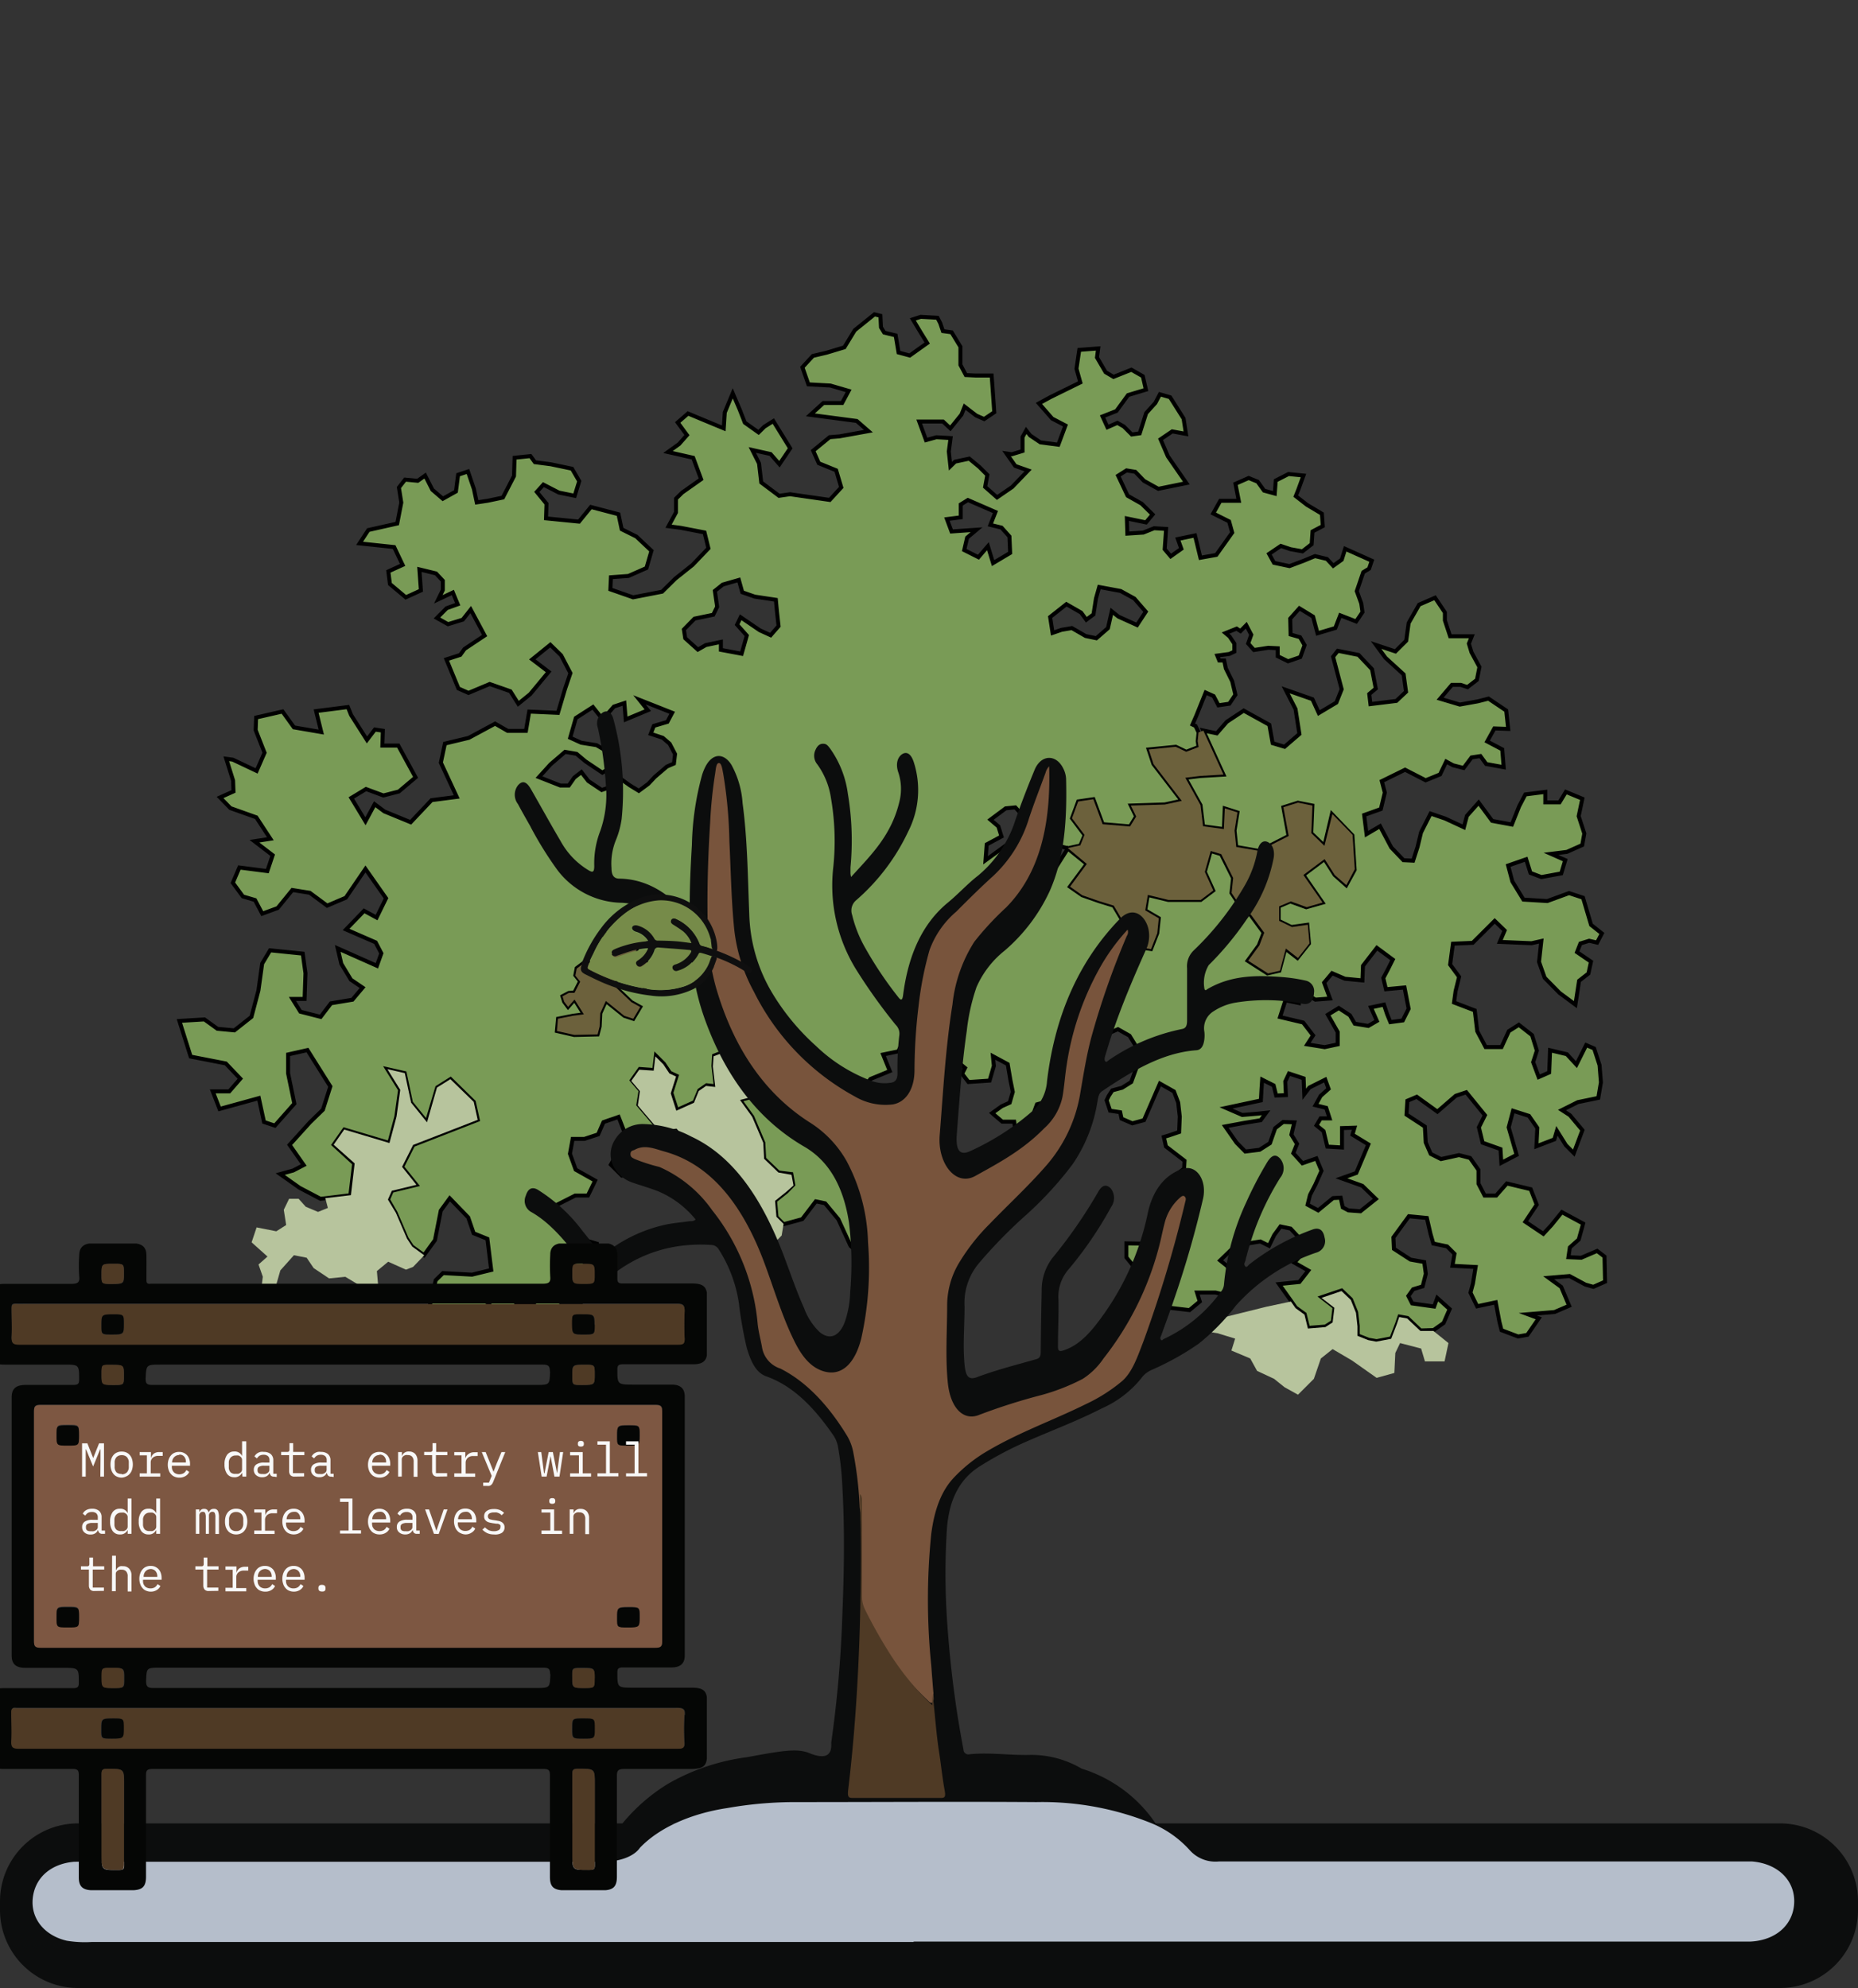 <svg id="Layer_1" data-name="Layer 1" xmlns="http://www.w3.org/2000/svg" xmlns:xlink="http://www.w3.org/1999/xlink" viewBox="0 0 233.87 250.24"><rect x="0" y="0" width="233.87" height="250.24" fill="#333333" stroke="none"/><defs><style>.cls-1{fill:none;}.cls-2{fill:#6c613c;}.cls-3{fill:#799b56;stroke:#000;stroke-miterlimit:10;stroke-width:0.5px;}.cls-4{fill:#b7c49d;}.cls-5{fill:#0c0d0d;}.cls-6{fill:#78543c;}.cls-7{fill:#4f3a25;}.cls-8{clip-path:url(#clip-path);}.cls-9{fill:#0f0f0f;}.cls-10{fill:#768b49;}.cls-11{fill:#b5becb;}.cls-12{clip-path:url(#clip-path-2);}.cls-13{fill:#050605;}.cls-14{fill:#7d5742;}.cls-15{isolation:isolate;}.cls-16{fill:#f8f8f8;}</style><clipPath id="clip-path"><rect class="cls-1" x="73.12" y="112.58" width="21.54" height="12.81"/></clipPath><clipPath id="clip-path-2"><rect class="cls-1" x="-1.35" y="156.53" width="90.32" height="81.4"/></clipPath></defs><path id="Path_1571" data-name="Path 1571" class="cls-2" d="M115.67,148.75l3.14,5,0,1.32-1-.77-1.34-.44.2,2.16-1.14,1.2-.65,2.51-.57,2.53h-1.76l-1.14-1.42-.43-1.68-1.66-1.33,1.23-.94.21-1.79-2.31-2,1.38-1h1.62l-1.14-2.88-1.69.39-.11-1.35,1.64-1.15,1.49-.39.44,1.8,1.16.64,1.88-.19Z"/><path id="Path_1572" data-name="Path 1572" class="cls-3" d="M134.4,106.85m27.46,31-.08-1.72.47-1,1.84.61.08,2,.64-.84,2-1,.42,1.16-1,.89-.64,1.17,1.34.33.43,1.33-1.13,0-.52.88.89.72.47,1.95,1.85.11v-2.44l1.57-.05-.25.88,2,1.22-1.52,3.6-1.87.67,2.62.94,1.71,1.66-1.94,1.55-1.51-.11-.72-.38-.26-1.22-.95.05-1.88,1.55-1.33-.72.3-1.22.69-1.33.76-1.71-.65-1.56-1.75.61-1.15-1.27.47-1.17-.71-1.16.37-1.55-1.41-.05-1,.78-.66,1.89-1.3.83-1.8.22-1.1-1.11-1.43-2.05,2.37-.44,2.09-.34.69-.94-1,.11-2,.17-2.05-.89,4.39-.94.08-1.45.08-1.17,1.45.73.31,1.27Zm9.7-16.28,1.75-2.26,2,1.48-.6,1.2-.59,1.12.33,1.41,2.34-.22.52,2.68-.74,1.47-1.56.21-.41-1-.4-1.2-1.64.35.75,1.7-1.08.63-1.7-.28-.62-1.06-1.4-.91-1.37.84,1.24,2.18,0,1.55-1.64.35-2.19-.35.73-1.13-1.25-1.62-2.91-.69.68-2.11,1.7.35.17-1.55,1.9,1.12,1.84-.14-.74-2,1-1.19,1.62.7,2.2.21Zm-95.5-1.85.08-2.17,2.32-.19,1.92,1.74-.57.86L82,121.61l-.77,2.65L79,123.15l-1.37-.62-.26,1.61,2.1,2,1.12.62-.88,1.48-1.12-.37L76.26,126l-.7,1.54-.08,1.67-.26,1-2.94.07-2.18-.5.14-1.55,1.88-.37,1.37-.18-1.17-1.86-.82.93-.49-.66-.21-.68.8-.42.71-.06.72-1.41-.61-.76.17-.89,1-.75,1.69.25Zm5.48-30.32-1.05-1.31,4.12,1.63L84,90.87l-1.7.5-.39,1,1.51.5.87.75.68,1.3-.14,1.19-.88.38-1.52,1.3-.83.88-1.19.88-1.13-.69L77.7,97.73,77.06,99l-1.32.44-1.69-1.13-.87-1.12-.89.69-.7,1H70.53l-2.69-1.06,1.46-1.61,1.83-1.57,1.44.25,1.12.94,2.13,1.43,1-.62L77,94.92,75.09,93.8l-1.94-.31-1.38-.63.71-2.48L74.63,89l1.24,1.56,1.4-1.62,1.32-.44.17,2.06Zm56.1-12.06.31-2,.41-1.45,2.69.5,1.73.95L144.22,77l-1.1,1.68-2.34-1.06-.84-.67-.48,2.12L138,80.34l-1.35-.28-1.73-1-1.3.22-1.13.39-.31-2,2.05-1.62,1.85,1.06.66.9Zm-51.39,3-.17-1.1,1.34-1.37,2.36-.49.49-1-.29-2,1-.8L93,73l.43,1.55L95,75.1l2.66.4L97.8,77l.2,1.81-1,1.15-1.36-.62L93.23,77.7l-.45.93L94,80l-.65,2.29-2.61-.49,0-1-1.9.4-1,.57Zm32.94-15,1.74-.22,0-1.62.9-.56,3.47,1.51-.64,1.62,1.4.34,1,1.12.09,2.07L125,70.88l-.65-2.13-1.19,1.39-1.79-.9.36-1.56,1.19-1-3.15.22Zm-9.12-25.77-2.48,2-1.31,2.15-2.22.67-1.74.41L101,46.23l.75,2.15,2.77.15,2.3.67L106,50.73l-2.36,0L102,52.22l5.84.77,1.47,1.28-3.65.66-1.23.1-2.07,1.7.7,1.58,2.19.89.64,2.15-1.45,1.58-5-.72-1.38.2-2.24-1.68-.28-2.4-.85-1.69,2.3.51,1.12,1.28,1.35-2L97.34,53l-1.13.71-.73.72L93.75,53.2l-.66-1.69-.86-2-1,2.41-.13,2L89,53.05l-2.4-1-1.3,1.13,1.17,1.59-1,1.13-1.39,1,3.17.72,1,2.7L85.87,62l-.78.77,0,1.73-.94,1.74,1.53.2,3,.58.49,2-2,2.09L85,72.84l-1.66,1.64-3.65.71-2.86-1,.07-1.53,2.2-.16,2.27-1L82,69.33,80.1,67.54l-1.85-.92-.4-1.89-3.47-.91-1.5,1.84-4.15-.41.06-1.84-1.22-1.49L68.4,61l1.94,1,2,.41.57-1.84L72,59l-2.67-.56-2-.26-.56-.77-2,.21-.07,2.3-1.4,2.71-1.9.4-1.39.21-.36-1.69-.75-2.2-1.24.41-.27,2.1-1.65.92-1.32-1.13-.91-1.79-.93.66-1.59-.15-.78,1,.3,1.89L50,65.9l-3.64.82-1.1,1.68,4.35.46,1.07,2.25-1.8.82.2,1.58,2,1.68,1.9-.87-.19-2.65,2.09.51.86.92,0,1.17-.57,1.17L57,74.58l.61,1.48-1.39.5L55,77.79l1.39.78L58.25,78l1-1.27L61,80l-2.52,1.68-.55.76L56.19,83l1.51,3.66,1.27.56,2.67-1.12,2.6.91,1,1.58,1.5-1.22,2.32-2.8L67,83l2.27-1.84,1.36,1.33,1.17,2.24-.68,2-.89,3-3.62-.16L66.2,92l-2.3,0-1.58-.91L59,92.88,56,93.6,55.49,96l2,4.31-3.17.41-2.63,2.78-3.31-1.36-1.22-.91L46,103.38l-1.78-2.94,1.85-1.12,2.19.81,1.94-.5,2.11-1.78-2.18-4-2,0,.06-1.87-1-.15-1,1.31-2-3.14-.4-1-4,.51.65,2.64L37,91.56l-1.44-2-3.32.76-.06,1.58,1.12,2.85-1,2.29-3-1.42-.82-.11.86,2.74.05,1.37-1.69.76L29,101.72l3.26,1.16,1.77,2.7-2,.31,2.29,1.76-.67,2-3.52-.45-.82,1.92,1.26,1.72,1.53.45.91,1.72,1.94-.71,1.85-2.27,2.19.35L41.18,114l2.35-1L46,109.38l2.59,3.69-1.19,2.43-1.57-.85L43.56,117l3.72,1.62L48,120l-.56,1.57-4.93-2.19.45,1.94,1.21,2,1.47,1-1.28,1.52-2.7.45L40.36,128l-2.55-.65-1-1.61,1.53,0,.11-3.23-.34-2.47L34,119.62l-1,1.67-.47,3.38L31.65,128l-2.15,1.7-2.13-.2-1.64-1.18-3.15.19L24,133l4.42.86,1.83,1.92-1.39,1.6-2.08,0,.86,2.21,4.94-1.36.65,3,1.37.46,2.45-2.77-.79-3.82v-2.37l2.44-.55,2.88,4.58-.93,2.92L39,141.29l-2.55,2.82,1.78,2.54-1.33.69-1.63.45,2.43,1.72,2.64,1.39.55-.06,3.21-.39.48-4L42,144.09l1.34-1.91L49,143.87l.89-3.32.47-3.37-1.61-2.6,2.19.5.79,3.72,2,2.46,1.3-4.37,1.68-1.06,2.93,2.87.5,2.26L52,144.13l-1.39,2.76,1.81,2.25-3.1.75L48.84,151l.95,1.65,1.4,3.25.66,1,1.52,1.1,1.38-1.9.73-3.71,1.13-1.55,2.32,2.4.69,2,1.73.7.48,3.92-2.42.59h0l-3.65-.2-.92.9-.73,3.15,1.71,1.91.9,2,3.18,1.29.89-1.11-1.38-1.7.25-1.45,1.89-1.05,1.4,1.29.23,1.62,2,.65.26-1.7L65,164.22,67,163.9l1.79,2.51,2-.33.34-1.22-.56-1.69-.65-1.46.26-1.94,1.65-1,1,1.54,2.3-1,0-1.38,0-1.38L73.26,156l-1.72-.8-1.71-.82-.15-2.51,2.72-1.38H74l.46-.94.45-.94-2.45-1.38-.72-2,.34-1.87h1.48l1.73-.57.67-1.54.71-.25.72-.24.47-.17.73,1.87,1.22.89-1.92,1.46-1,1.79,1.39,1.38,2.39-.49.27-2.35,1.32-.16.4,1.13.19-.66.2-.67,1-.76,1.63-.12.1-1.24-.56-.68-2.15.28-2.72-3.2.28-1.79-1.1-1.29,1-1.42,1.82.13.21-1.8,1,1,.77,1.15.84.39-.67,2.12.7,2.18,2.22-1,.6-1.48.92-.64,1.16.13-.3-2.57.08-1.29,1-.39,1-2.35,1.52-.61,1.21,1.68-1.24,1,.71.83L97,133l2,.39.75,2.38-.29,1.86-1.13,2.18-1.43-.13-.49-2.05-3.26.83,1.54,2.12,1.39,3.28.11,2,1.8,1.73,1.62.2.24,1.34L99,150l-1.44,1.15.18,2.05.89.9,1.18-.32,1.17-.32,1.71-2.24.59.12.58.13.83,1,.83,1L107,156.7l.08.15,1.67,1.41.54-.41,1.23-.93.21-1.8-2.31-2,1.38-1h1.62l-1.14-2.88-1.69.38-.11-1.34,1.63-1.16,1.5-.39.43,1.8,1.16.64,1.89-.19.58-.3.79-.4-.56-1.22L114.34,146l.4-.9,1.11.65,1.45-.1.52,0,.38-1.12.3-1.63-1.22-1.39-1.28.11-1.28.11-.44-1.58-.12-1.19-.39.47-2.07,2.43-2.15.54-.53-1.81,2.07-.68-.3-1.53-2.23-1.14,1-1.42,2.44-1-.84-2.08,1.92-.4,1-2.21-.21-1.27.92-.25.92-.25,1,.14,1,.13,1.65-.36.84,1.63.11,1.77,0,.81-.06.95,1.22,1-.37.73.4.52.4.52,1.33-.09,1.33-.09.54-1.85-.12-1.22,1.86,1,.34,2,.3,1.49-.39,1.36-1,.45-1.2.86.34.3.92.78h1.51l.12.9.22.9.77.41,1.19.27,1.15-1.26.16-1.09-1.23-1,.48-1.31,1.79-.5.76,1.36,1,.13,1,.14,1.16-.73-.16-1.76.69-.13,1.1.09.79-.95-.75-1.86-2-.26-.79.76-1.2.55-.78-2.36.3-1.4.92-.55,1.27.46h1.43l.93-1.72-.2-1.81.79-.27,1,1.85,1.15-.5,1.45.82.8,1.3.13.76.2,1.28-.91,2.49-1.15.72-1.23.33-.46.71-.26.54.44,1.31L141,140l.17.81,1.36.59L144,141l2-4.61,1.77,1,.53,1.4.2,1.76-.08,1.94-1.33.45-.6.18.27,1.19,1.17.9,1.17.9-.06,1-1.06.81-.25.95,1.26,1.35.2,1.16-.47,1.22-1.24.4-.84-1.53-1.39.9,1.15,2.25v0l.38,1.39-2,.55-3-.05,0,1.76,1.56,1.92.72.82h0l1.34-.22.54-2.47,1.29-.5.82,1.67-1.84.85-1,1.26-.24,1.31.23.19,1.84,1.49.55.07,2.13.25,1.3-1.08-.35-1.13H153l1.69.41.92-.93.24-.25-1.37-2.55-.9-.72,1.95-1.89,3.11-.5,1.09.54.66-1.35.61-.83.18-.25,1.27.27,1.3,1.4.06,1.88-.89,1,1.76,1-1.12,1.44-1.78.18-.78.08,1.51,2.12.58.84,1.13.82.43,1.74,2.19-.17.92-.59.22-1.84-1.62-1.26,2.52-.85,1.17,1.12.65,1.62.2,1.7,0,1.22,1.37.54,1,.18,1.88-.36.72-1.88.29-.86,1,.18,1.65,1.57,1.64-.05,1.26-.89.76-1.75-1.56-1.4-.39,1.08-2.77-.39-.48-.94.61-.85,1.19-.36.4-1.58-.2-1.48-1.73-.31-2.08-1.35-.07-1.44,1.95-2.67,2.26.22.46,2,.35,1.22,1.74.36.93.93-.26,1.51,2.92.15-.34,2.08-.31,1.15.42.86.42.86,2.34-.5.46,2.44.27,1.07,2.09.79,1.17-.21,1.43-2.08-1.38-.51,3.36-.28,1.84-.79-1-2.37-1.58-1.15,2.63-.22,2,1.08,1,.28,1.47-.65-.07-3.16-.93-.71-2,.86-1.61-.07.18-1.23,1.12-1,.55-2-2.67-1.44-1.34,1.65-1,1.08L192,153.79l1.43-2.15-.76-1.95-3-.72-1.34,1.52h-1.46L186.1,149l0-1.73-1.06-1.51-.69-.18-.7-.18-2.27.5-1.29-.65-.63-1.44-.11-2-2.31-1.51.11-1.74,1.18-.5,2.6,1.87,2.31-2,1.32-.44,2.35,2.89-.76,1.52.47,1.94,2.25.8.11,1.73,1.92-1-1-3.46.55-2.09,2,.64,1.06,1.52-.12,2.31,2.26-.87.32-1.08,1.13,1.81,1,1,1.08-2.89-1.57-1.88-1-.65,2-1,2.57-.53.33-1.95-.17-2.17-.68-2.1-1-.43-1.23,2.46-1.21-1.31-2.11-.5L195,135l-1.32.58-.7-1.88.47-1.45-.61-1.95L191.18,129l-1.26.8-.92,2h-2l-1.06-2-.31-2.61-2.61-1,.2-1.45.44-1.78-1.13-1.54.35-2.63,2.49-.11,2.77-2.76,1.25,1.21-.61,1.43,4,.17,1.23-.28-.29,2.63.71,2,1.87,1.9,2,1.48.46-3,1.18-.92.32-1.49-1.76-1.2.43-1.09,1.1-.34,1,.23.6-1.15-1.36-1.08L199.26,113l-1.76-.58-2.74,1-3-.18-1.4-2.29-.53-2,2.27-.79.54,1.72,1.38.52,2.5-.46.5-1.67-1.79-.79,2-.25,1.93-.86.26-1.45-.71-2.19.46-2.19-2.07-.86L196.3,101l-1.79,0,0-1.32L192,100l-.78,1.49-.92,2.3-2.48-.46-1.7-2.3-1.48,1.67-.38,1.43-2.35-1.09-1.84-.63-1.2,2.37-.44,1.83-.56,1.73-1.21-.06-1.54-1.61L173.71,104l-1.7,1-.3-2.41,2.1-.75.5-2.07-.38-1.44,2.93-1.44,2.59,1.33,1.81-.74.78-1.62.86.47,1.33.34,1-1.33,1.11-.17.73,1,2.2.4-.18-2.24-1.9-1,.91-1.64,1.74.06-.25-2.31-2.23-1.5-1.34.34-2.27.41-2.48-.74,1.48-1.74,1.11,0,.86.28,1.18-.91.32-1.62-1-1.85-.33-1.09.37-.93h-2.73l-.66-2,0-1-1.24-1.85-2,.87-1.32,2.31L177,80.65,175.64,82l-2.43-.81,1.19,1.62,2.28,2.08.3,2.19-1.22,1.15-3.26.4-.15-1.27.82-.69-.47-2.43L171,82.44l-2.61-.52-.59.75,1.08,4.09-.67,1.68L166,89.76l-.8-1.75-3.37-1.18,1.24,2.42.49,3.14L161.69,94l-1.5-.45-.42-2.32-3.22-1.78-2.13,1.41-1.26,1.45-1.7-.36L154,97.51l-2.89.17-1.91.23,1.91,3.44.32,2.66,2.62.36.11-2.61,1.6.51-.37,2.28.22,2.06,2.9.51,3.69-1.88-.66-3.62,1.83-.58,1.82.36-.14,3.48,1.66,1.59.94-4,2.58,2.68.28,4.34-1.06,1.94L168,110.14l-1.28-2-2.66,2,2.41,3.48-2.05.58-2-.73-1.47.62,0,1.82,1.6.78,2-.28.21,2.35-1.45,1.83-1.53-1.19-.74,2.79-1.5.34-2.5-1.6,1.41-1.93.61-1.59-1.64-2.23L156.07,114l-1.06-1.6.2-1.88-1.5-3-1.32-.4-.74,2.63,1.06,2.34-1.58,1.19h-4.08l-2.58-.63-.32,1.94,1.71,1-.2,1.87-.78,2-3-.46-.48,1.65-1.42-1.3.42-1.43,1.29-1.37L140.18,114l-1.85-.57-2.11-.74-1.55-1.08,2.12-2.86-2.38-1.94-1.59,2.51-1.29,1.43-3.34-.11-2.37.17,2.33-1.43.41-.75-2-2.17-2.51,1.83.15-2,1.86-1-.39-1.26-1-.85,1.92-1.43,1.21-.12,1.59,1.72,1.4-.69.79,1.49-.15,1.88,3,.74,1.56-.34.54-1.31L134.94,103l.78-2.12,1.91-.28,1.16,3.14,3.45.29.77-1.26-.67-1.37,4.27-.14,2.14-.46-3.56-4.63-.61-1.83L148,94l1.32.63,1.55-.6-.11-.74.11-1.1-.38-.8-.39-.19.48-1.1,1.18-2.93,1,.45.61,1.16,1.37-.2.76-1.13-.4-1.69-.8-1.62-.21-1-.62,0-.25-.62,1.51-.2.64-.3,0-1-.6-.9-.51-.43,1.4-.56.48.31.73-.74.63,1.2-.39,1.1.73.82,1.8-.28,1.19.06,0,1,1.3.64,1.54-.53.54-1.5-.57-1-1.19-.34-.05-2,1.16-1.3,1.72,1.05.56,2.1,2.24-.67.62-1.6,2,.78.8-1.18-.16-1.1-.56-1.54.81-2.38.74-.45.34-1-3.35-1.5-.43,1.37-1.07.77-.8-.86L165.52,70l-1.43.59-1.78.67-1.95-.41-.62-1.13,1.48-1,1.22.41,1.5.27,1.16-.9.11-1.6,1.29-.68-.11-1.55-1.89-1.13-1.4-1.09.34-.86.63-1.73-1.88-.19-1.61.82-.12,1.64-1.35-.37-.81-1.13-1.13-.46-1.66.73.42,2.14H153.6l-.89,1.59,2,1,.39,1.41-2,2.81-2,.36-.68-2.81-2.16.45.44,1.23-1.34.95-.76-.9.18-2.55-1.5-.09-1.38.55-2,.13-.06-1.91,2.41.5.83-1L143.7,63.4l-1.77-1-1.19-2.52,1.06-.67,1.1.18L144,60.53l1.8,1,3.53-.72L147,57.44l-.92-2.14,1.47-1,1.73.32-.3-1.93L147.28,50,146,49.63l-.57,1.09L144.27,52l-.81,2.55-1,.14-1-1-.81-.46-1.25.55-.62-1.36,1.75-.69,1.46-2,2.25-.68-.39-1.69-1.44-.82-2.25.9-1-.59L138.08,45l.15-1.14-2.38.18-.35,2.37.48,1.73L132.2,50l-1.43.78,1.67,1.91,1.67.87-.9,2.42-2.26-.3-1.28-.86-.5-.64-.46.83,0,1.76-1.35.41-.67-.1,1.1,1.57,1.62.57-2,2.08-1.91,1.31L124,61.29l.28-1.5-1-1L122,57.73l-1.78.38-.59.58-.2-1.86.22-1.69-1.79-.1-1.3.36-.86-2.34,3,0,.92.86,1.4-1.73.4-1,1.46,1.12,1,.44,1.27-.86-.22-3.12-.11-1.5-2.06,0-1.19-.06-.68-1.28,0-2.28-1.11-1.82-1.09-.15-.34-1L118,40l-2.1-.12-1,.32,1,1.67.81,1.31-2.2,1.57-1.41-.38-.36-2.15-1.44-.35-.41-.67-.07-1.45Z"/><path id="Path_1573" data-name="Path 1573" class="cls-4" d="M182.32,169.06l-.49,2.31h-2.47l-.48-1.62-2.65-.69-.6,1.25-.12,2.51-2.23.62-3.09-2.18-2.45-1.44L166.26,171l-.88,2.56-2,2-1.69-.94-1.32-1.06-2.14-1-.86-1.56L155,170l.47-1.5-2.22-.68-2.85-.44-.15-.62,9.14-2.27,3.1-.66.58.83,1.13.82.43,1.75,2.19-.18.92-.59.22-1.84-1.62-1.25,2.52-.86,1.17,1.12.65,1.62.19,1.71v1.19l1.36.54,1,.19,1.88-.36.72-1.88.29-.86,1,.18,1.66,1.57,1.64,0Z"/><path id="Path_1574" data-name="Path 1574" class="cls-2" d="M170.25,105.08l.28,4.34-1.06,2L168,110.14l-1.27-2-2.67,2,2.42,3.47-2,.58-2-.72-1.47.62,0,1.82,1.61.78,2-.29.21,2.35-1.45,1.84-1.53-1.19-.74,2.79-1.5.34-2.5-1.6,1.41-1.93.61-1.59-1.64-2.23L156.08,114l-1.06-1.6.2-1.88-1.5-3-1.32-.4-.74,2.63,1.06,2.34-1.58,1.19h-4.08l-2.58-.63-.32,1.94,1.7,1-.19,1.88-.78,2-3-.46-.48,1.65-1.42-1.3.42-1.43,1.29-1.37L140.19,114l-1.85-.57-2.12-.74-1.53-1.08,2.11-2.86-2.39-2,1.57-.34.53-1.32L134.93,103l.78-2.11,1.91-.29,1.17,3.15,3.45.28.77-1.25-.67-1.38,4.27-.13,2.14-.46-3.56-4.64-.6-1.83L148,94l1.31.63,1.56-.6-.12-.74.11-1.1.61-.22L154,97.5l-2.89.17-1.91.23,1.91,3.44.32,2.66,2.62.36.12-2.61,1.59.51-.36,2.29.21,2.06,2.91.5,3.69-1.88-.67-3.62,1.84-.58,1.82.37-.14,3.47,1.65,1.6,1-4Z"/><path id="Path_1575" data-name="Path 1575" class="cls-4" d="M99.63,147.88l.25,1.34L99,150l-1.44,1.16.17,2,.9.9-.24,1.46-1.53,1.56L94.74,157,93,154.63l.81-1.7-.2-1.28-3.43-2.06-1.23.85-.37,1,0,.71-3-3.87.06-4.29.09-1.23-.57-.69-2.16.28-2.72-3.2.27-1.8-1.09-1.29,1-1.41,1.82.12.21-1.8,1,1,.77,1.15.84.39-.67,2.12.7,2.18,2.22-1,.6-1.48.92-.64,1.16.13-.3-2.57.09-1.29,1-.38,1-2.36,1.51-.61,1.22,1.68-1.24,1,.71.84L97,133l2,.39.75,2.37-.28,1.87-1.14,2.18-1.43-.13-.5-2.05-3.25.83,1.53,2.12,1.4,3.28.1,2,1.8,1.73Z"/><path id="Path_1576" data-name="Path 1576" class="cls-2" d="M82,121.6l-.77,2.66L79,123.15l-1.37-.62-.26,1.61,2.1,2,1.12.62-.88,1.48-1.13-.37L76.26,126l-.7,1.54-.08,1.67-.26,1-2.94.06-2.18-.49.13-1.55,1.88-.37,1.38-.18-1.17-1.86-.81.93-.5-.66-.21-.68.8-.43.71,0,.72-1.41-.61-.76.17-.89,1-.75,1.69.25.82-1.67.09-2.17,2.31-.18,1.92,1.73-.57.86Z"/><path id="Path_1577" data-name="Path 1577" class="cls-4" d="M59.63,138.7l.5,2.26L52,144.12l-1.39,2.76,1.81,2.26-3.1.75L48.83,151l1,1.66,1.4,3.25.66,1,1.51,1.1L52,159.47l-.9.35-2.24-1L47.44,160l.19,2.18-2-.16-2.16-1.3-2.05.2-1.94-1.3-.88-1.3L37,158l-1.71,1.91-.9,3.13-1.47-.42V162l.16-1.29-.54-1.54,1.13-1-2-1.79.63-1.88,2.48.49,1.24-.79-.3-1.92.67-1.38,1.2,0,.9,1,1.54.65,1.24-.5-.32-1.23,3.22-.38.47-4L42,144.09l1.33-1.91,5.69,1.7.89-3.32.47-3.37-1.62-2.61,2.19.5.8,3.72,2,2.47L55,136.9l1.69-1.06Z"/><rect class="cls-1" width="233.87" height="250.24"/><path id="Path_1578" data-name="Path 1578" class="cls-5" d="M66.78,104.07a45.21,45.21,0,0,0,3.34,5.39,10.36,10.36,0,0,0,8.2,4.18c3.39.2,6.15,2.29,8.34,5.86a2.3,2.3,0,0,1,.38,1.1,30.24,30.24,0,0,0,1.79,8c2.72,7.38,6.92,12.55,12.41,15.74,3.1,1.8,4.92,5,5.62,9.53a42,42,0,0,1,.15,8.82,12.39,12.39,0,0,1-.67,3.71c-.69,1.83-1.91,2.33-3.19,1.26a8,8,0,0,1-1.94-3c-1-2.23-1.79-4.61-2.68-6.93C95.93,151,92.4,145.57,87,143.06a13.43,13.43,0,0,0-6.11-1.57,4.06,4.06,0,0,0-3.5,2,3.38,3.38,0,0,0,.06,3.72,4.15,4.15,0,0,0,2,1.59c1.14.41,2.3.72,3.43,1.17a12.09,12.09,0,0,1,4.68,3.54c-.33.28-.59.18-.84.22-1,.15-2.08.22-3.11.46a18.64,18.64,0,0,0-7.36,3.51c-.4.33-.68.24-1-.22-.61-.88-1.25-1.71-1.91-2.51a20.82,20.82,0,0,0-5.68-5.23c-.71-.39-1.21-.11-1.48.78a1.6,1.6,0,0,0,.61,2c2.62,1.45,4.63,4.05,6.64,6.65.35.45.34.75,0,1.12a21,21,0,0,0-2.82,3.55,1,1,0,0,1-1,.56c-1.06,0-2.13,0-3.19,0-.5,0-.85.25-1,.93-.26,1.09.19,2,1.06,2,1.3,0,2.6,0,3.9,0a1.6,1.6,0,0,0,1.48-1,16.11,16.11,0,0,1,1.89-2.67c4.58-5.32,9.92-7.33,15.8-6.95a1.12,1.12,0,0,1,.92.56A17.25,17.25,0,0,1,93,164a49.61,49.61,0,0,0,1,5.67c.48,1.63,1.13,3.11,2.43,3.57,3.37,1.19,6,3.88,8.38,7.31a3.73,3.73,0,0,1,.65,1.45,37.35,37.35,0,0,1,.56,4.94c.32,5.52.23,11,0,16.56a147.58,147.58,0,0,1-1.39,15.85c0,.23.09,1.06-.4,1.47-.67.56-2,0-2.5-.2-1.52-.57-3.59-.19-7.72.57a26.93,26.93,0,0,0-9.9,3.33,22.89,22.89,0,0,0-6.31,5.7,125,125,0,0,1,14.73-1.05q3.15,0,6.11.08a.19.19,0,0,1,0,.08,2.42,2.42,0,0,0,1.07.41c1.23.22,2.54.93,3.77,1.28a29.56,29.56,0,0,0,3.85.8,28.39,28.39,0,0,0,5,.25c3.27-.1,16.08-.81,33.48-2a17.46,17.46,0,0,0-9.66-7.44,12.45,12.45,0,0,0-6.44-1.73c-2.56.07-5.13-.34-7.68-.08a.62.62,0,0,1-.76-.6c-.41-2.2-.79-4.41-1.09-6.65-.4-2.94-.71-5.88-.92-8.85a89.28,89.28,0,0,1-.08-12.13c.25-3.8,1.6-6.4,4.12-8a44.22,44.22,0,0,1,5.29-2.86c3.36-1.51,6.78-2.75,10.1-4.45a13.21,13.21,0,0,0,4.94-3.76,3.19,3.19,0,0,1,1.35-1.09,34.43,34.43,0,0,0,5.9-3.29,27.45,27.45,0,0,0,4.67-4.78,23.73,23.73,0,0,1,10.18-6.7h0a1.5,1.5,0,0,0,1-1.87c-.17-1-.72-1.34-1.58-1a28.58,28.58,0,0,0-7.89,4.36c-.17.12-.33.5-.54.22s0-.48.06-.73a2.46,2.46,0,0,1,.11-.45,34.93,34.93,0,0,1,4.25-9.93,1.89,1.89,0,0,0,0-2.41c-.57-.64-1.09-.48-1.7.55a47.1,47.1,0,0,0-2.6,5,30.94,30.94,0,0,0-2.78,10.34,1.62,1.62,0,0,1-.44.93,18.37,18.37,0,0,1-7.14,5.88c-.12.06-.24.28-.37.07s0-.36.06-.53c.54-1.52,1.1-3,1.62-4.56a126.55,126.55,0,0,0,3.64-12.64c.52-2.33-.83-4.32-2.54-3.77-2.2.71-3.77,2.61-4.41,5.55a33.8,33.8,0,0,1-5.46,12.64c-1.48,2.09-3,4-5.21,4.69-.62.2-.66-.1-.64-.76,0-1.87.1-3.73.06-5.59a5.26,5.26,0,0,1,1.25-3.84,47.71,47.71,0,0,0,5.26-7.66l.17-.3a1.94,1.94,0,0,0-.07-2.22c-.52-.58-1.09-.5-1.57.33a61.1,61.1,0,0,1-5.8,8.39,6.62,6.62,0,0,0-1.35,4.18q-.09,3.79-.12,7.61c0,.58-.13.83-.57.95-2.49.71-5,1.34-7.45,2.26-1.09.41-1.43-.15-1.57-1.57-.23-2.45,0-4.88,0-7.31a7.74,7.74,0,0,1,1.75-5.39,60.32,60.32,0,0,1,6.07-6.21,45.21,45.21,0,0,0,5.76-6.29,19.23,19.23,0,0,0,3.11-7.69c.11-.56.13-1.21.61-1.53,3.78-2.54,7.6-4.85,11.89-5.16.64-.05.92-.64,1-1.44a4.11,4.11,0,0,0,0-.86,2.5,2.5,0,0,1,1.18-2.62,7.17,7.17,0,0,1,2.78-1.08,23.75,23.75,0,0,1,8.45.16c.8.13,1.28-.32,1.38-1.26a.31.31,0,0,0,0-.08,1.35,1.35,0,0,0-1.06-1.59,20.79,20.79,0,0,0-2.83-.43c-3.22-.25-6.44-.29-9.5,1.49-.14.08-.27.29-.39,0a4.34,4.34,0,0,1,.53-3,38.41,38.41,0,0,0,4.76-5.73,19,19,0,0,0,3.42-7.78c.15-.94-.14-1.72-.77-2s-1.12.27-1.28,1.16a13.52,13.52,0,0,1-1.51,4.18,36.63,36.63,0,0,1-6.5,8.31,2.76,2.76,0,0,0-.84,2.25c0,2.18,0,4.37,0,6.55,0,.66-.13,1-.64,1.1a25,25,0,0,0-9.23,3.93c-.13.09-.28.31-.43.13s-.06-.49,0-.71c.29-.95.57-1.89.89-2.82,1.22-3.62,2.69-7.06,4.21-10.46a4.08,4.08,0,0,0,.32-2.73c-.4-1.63-1.93-2.91-3.59-1.2-5,5.16-8.14,11.89-9.16,20.43a5.56,5.56,0,0,1-1.7,3.64,31.92,31.92,0,0,1-7.8,5.08c-1.44.73-2,.08-1.86-2,.34-4.37.63-8.75,1.26-13.06a25.2,25.2,0,0,1,1.22-5.49,12,12,0,0,1,3.55-4.61,22.09,22.09,0,0,0,5.64-7.43c1.95-4.35,2.21-9.24,2.09-14.2a3.23,3.23,0,0,0-.37-1.33c-.9-1.8-2.79-1.73-3.59.2s-1.66,4.13-2.4,6.26a15,15,0,0,1-4.72,7.06c-1.3,1-2.49,2.32-3.78,3.38-3.22,2.64-5,6.58-5.65,11.62-.1.82-.32.69-.65.25a47.51,47.51,0,0,1-4.11-6.13,15.67,15.67,0,0,1-1.66-4.17,1.69,1.69,0,0,1,.54-1.88,26.18,26.18,0,0,0,6.52-8.63,11.47,11.47,0,0,0,.69-8.75c-.33-1-.86-1.34-1.42-1s-.88,1.14-.55,2.22a6.58,6.58,0,0,1,.2,3.65c-1,4.38-3.62,6.85-6.11,9.61a2.41,2.41,0,0,1-.08-.44c0-.26,0-.52,0-.77a35.6,35.6,0,0,0-.33-9.28,12.66,12.66,0,0,0-2.22-5.66c-.2-.26-.4-.55-.69-.6-.51-.09-.89.12-1.17.77a1.69,1.69,0,0,0,.24,1.81,9.61,9.61,0,0,1,1.71,4.21,31.7,31.7,0,0,1,.3,8.7A20.16,20.16,0,0,0,107.74,122a69.42,69.42,0,0,0,5,7,1.54,1.54,0,0,1,.46,1.3,35,35,0,0,0-.23,4.8c0,.7-.23,1.06-.72,1.17a4.82,4.82,0,0,1-2.55-.21,20.25,20.25,0,0,1-7-4.41,29,29,0,0,1-5.55-6.74A20.4,20.4,0,0,1,94.31,115c-.19-4.64-.22-9.31-.84-13.9a11.58,11.58,0,0,0-1.41-4.84c-1-1.57-2.43-1.43-3.29.29a6.85,6.85,0,0,0-.4,1,36,36,0,0,0-1.28,8.82c-.16,2.68-.29,5.38-.27,8.09,0,.24.08.57-.11.7s-.36-.19-.51-.36c-2.41-2.67-5.14-4.16-8.23-4.2-.75,0-1-.49-1-1.34a7.8,7.8,0,0,1,.59-3.6,11,11,0,0,0,.69-2.59,34.57,34.57,0,0,0-1-12.4c-.22-1-.77-1.32-1.35-1a1.65,1.65,0,0,0-.65,1.94,46.92,46.92,0,0,1,1,7.06,13.7,13.7,0,0,1-.68,5.89A11.27,11.27,0,0,0,74.8,109c0,.8-.2.83-.64.59a9.68,9.68,0,0,1-3.58-3.69c-1.27-2.15-2.49-4.37-3.74-6.55-.57-1-1.08-1.13-1.64-.5a1.94,1.94,0,0,0,0,2.37c.53,1,1.07,1.93,1.61,2.89"/><path id="Path_1579" data-name="Path 1579" class="cls-6" d="M108.22,189.86a48,48,0,0,0-.84-7.17,6.28,6.28,0,0,0-.74-1.93c-2.33-3.82-5.09-6.81-8.41-8.49a3.38,3.38,0,0,1-2.32-2.73c-.18-1-.46-2-.55-3a26.73,26.73,0,0,0-5.71-14.19A16,16,0,0,0,83,146.89a21.86,21.86,0,0,1-3.11-1c-.24-.13-.55-.22-.53-.65s.33-.4.55-.52c1.25-.68,2.48-.12,3.69.22,5.74,1.57,9.76,6.48,12.54,13.84,1.23,3.28,2.24,6.74,3.73,9.8.92,1.92,2,3.44,3.7,4,2.44.79,4.07-1.09,4.83-4.06a40.85,40.85,0,0,0,.86-12.13,23,23,0,0,0-2.69-10.23,13.71,13.71,0,0,0-4.75-4.94c-5.37-3.47-9.42-9-11.72-17a28.06,28.06,0,0,1-1-7c-.13-4.58,0-9.14.29-13.7A57,57,0,0,1,90,97.47c.1-.53.11-1.39.47-1.42s.45.79.56,1.32a58.17,58.17,0,0,1,.78,8.53c.18,3.69.24,7.38.6,11a21.12,21.12,0,0,0,2.49,7.94,30.39,30.39,0,0,0,12.7,13.18,7.58,7.58,0,0,0,4.77,1c1.62-.27,2.73-1.87,2.74-4.29a68.2,68.2,0,0,1,.51-8.08A42.69,42.69,0,0,1,117,119.6a11.49,11.49,0,0,1,3.37-4.85c1.54-1.55,3.09-3.08,4.68-4.52a16.44,16.44,0,0,0,4.46-7.18c.66-2,1.4-3.86,2.1-5.79a1.83,1.83,0,0,1,.45-.8c.22,7.29-1.16,13.45-5.41,17.76a37.32,37.32,0,0,0-4,4.31,18.15,18.15,0,0,0-2.76,7.91c-.87,5.41-1.17,10.95-1.61,16.46-.28,3.53,2,6.49,4.47,5.13,3-1.66,6-3.26,8.68-6a7.35,7.35,0,0,0,2.3-3.93c.24-1.33.32-2.72.54-4.08a35.93,35.93,0,0,1,4.06-12,25.42,25.42,0,0,1,3.6-5,.85.85,0,0,1-.1.8,101.71,101.71,0,0,0-4.44,12.67c-.62,2.3-1,4.71-1.41,7.09a18.36,18.36,0,0,1-4.21,9.05c-2.31,2.66-4.8,4.94-7.19,7.42a25.48,25.48,0,0,0-3.86,4.91,10.43,10.43,0,0,0-1.5,5.32c0,3.25-.24,6.49.08,9.74s2,4.91,4,4.06a75.66,75.66,0,0,1,7.91-2.51,26.26,26.26,0,0,0,5.07-2A9.07,9.07,0,0,0,138.9,171a38.33,38.33,0,0,0,7-14.12c.25-.94.43-1.93.68-2.87a6.28,6.28,0,0,1,2-3.3c.17-.14.39-.29.58-.05s.05.5,0,.75a156.16,156.16,0,0,1-5.25,17.48c-.73,1.88-1.38,3.87-2.72,5a20.74,20.74,0,0,1-4.5,2.85c-4.28,2.12-8.7,3.64-12.89,6.2a19.09,19.09,0,0,0-3.68,3c-1.69,1.75-2.52,4.22-2.9,7.12a82.12,82.12,0,0,0,0,16.59c.08,1.11.17,2.22.26,3.33a.7.7,0,0,1,0,.29c0,.32.12.76-.09,1s-.48-.1-.69-.3a39.8,39.8,0,0,1-8-10.72,2.67,2.67,0,0,1-.26-1.33c0-3,0-6,0-8.94a12.39,12.39,0,0,0-.2-3.1"/><path id="Path_1580" data-name="Path 1580" class="cls-7" d="M108.22,188.07c.36.27.27.8.28,1.26,0,3.84,0,7.69,0,11.53a3.66,3.66,0,0,0,.4,1.78c.88,1.77,1.84,3.5,2.89,5.17a34.15,34.15,0,0,0,5.55,6.84c0-.54,0-.93.06-1.33.29,2.46.45,5,.83,7.38.23,1.53.39,3.11.67,4.62.17.92,0,1-.5,1-2.15,0-4.31,0-6.45,0-1.56,0-3.1,0-4.65,0-.48,0-.64-.14-.54-1,.83-6.93,1.28-13.92,1.48-21,.14-5.21.18-10.4,0-15.6,0-.22,0-.44,0-.66"/><path id="Path_1581" data-name="Path 1581" class="cls-5" d="M224.05,250.24H9.82A9.82,9.82,0,0,1,0,240.42v-1.08a9.82,9.82,0,0,1,9.82-9.82H224.05a9.82,9.82,0,0,1,9.82,9.82v1.08a9.82,9.82,0,0,1-9.82,9.82"/><g id="Group_315" data-name="Group 315"><g class="cls-8"><g id="Group_314" data-name="Group 314"><path id="Path_1637" data-name="Path 1637" class="cls-9" d="M73.23,121.42c-.22.64-.15.93.46,1.23,1,.5,2,1,3.08,1.4a21.53,21.53,0,0,0,5.13,1.27,9.21,9.21,0,0,0,5.37-.82,5.61,5.61,0,0,0,2.59-2.8s0-.07.08-.24c.23-.67.33-.83.25-.94s0,0-.38-.15h0l-.12-.05c-.18,0-.28.48-.43.87a4.45,4.45,0,0,1-.54,1,5.13,5.13,0,0,1-3,2.09,9.73,9.73,0,0,1-4.52.16,23.05,23.05,0,0,1-6.89-2.31c-.42-.22-.41-.23-.25-.68.07-.19.13-.38.21-.57s.31-.63.46-.94a13.07,13.07,0,0,1,3.8-4.85,7.83,7.83,0,0,1,4.39-1.7,6.41,6.41,0,0,1,6.45,4.77c0,.12.06.24.08.37.09.57,0,.86.23,1l.2.08h0l.31.11c.11-.07.15-.55,0-1.32a7.56,7.56,0,0,0-1.09-2.66,7.33,7.33,0,0,0-9.39-2.32,11.19,11.19,0,0,0-4.06,3.42,17.28,17.28,0,0,0-2.44,4.46s0,.1,0,.15"/><path id="Path_1638" data-name="Path 1638" class="cls-10" d="M74.33,122.11a23.05,23.05,0,0,0,6.89,2.31,9.73,9.73,0,0,0,4.52-.16,5.13,5.13,0,0,0,3-2.09,4.45,4.45,0,0,0,.54-1c.15-.39.24-.84.43-.87-.42-.14-.84-.27-1.27-.38s-.42,0-.55.22a4.08,4.08,0,0,1-2.48,2,.47.47,0,0,1-.63-.2h0s0,0,0,0c-.12-.29,0-.45.3-.55l.19-.06a3.54,3.54,0,0,0,1.7-1.3c.23-.36.21-.44-.25-.48-1.24-.12-2.48-.2-3.72-.3a.44.44,0,0,0-.54.35h0v0a3.79,3.79,0,0,1-1.6,2,.44.44,0,0,1-.63,0h0l0,0c-.18-.26-.08-.45.16-.6a3.18,3.18,0,0,0,.37-.27,3.1,3.1,0,0,0,.91-1.23,1.46,1.46,0,0,0-.29,0c-.54.06-1.08.16-1.6.27-.7.19-1.39.44-2.07.68a.49.49,0,0,1-.63-.19c-.14-.24,0-.42.2-.54l.21-.1a13,13,0,0,1,3.74-.93c.12,0,.23,0,.39-.07A2.64,2.64,0,0,0,80,117.34c-.38-.09-.57-.3-.51-.56s.34-.31.71-.2a3.43,3.43,0,0,1,2.08,1.61.49.49,0,0,0,.49.27c.73,0,1.47,0,2.2.08s1.38.15,2.09.24A3.64,3.64,0,0,0,86,117.24c-.41-.31-.84-.59-1.28-.86-.22-.14-.33-.31-.24-.52a.38.38,0,0,1,.49-.21l0,0a2.17,2.17,0,0,1,.41.19,5.65,5.65,0,0,1,2.6,2.89.49.49,0,0,0,.37.35c.53.13,1.06.29,1.58.47l0,0-.2-.07c-.19-.12-.14-.41-.24-1,0-.13,0-.25-.07-.38a6.43,6.43,0,0,0-6.45-4.77,7.89,7.89,0,0,0-4.39,1.71,13,13,0,0,0-3.8,4.84c-.15.32-.32.63-.46,1a5.54,5.54,0,0,0-.21.57c-.17.45-.17.45.24.68"/><path id="Path_1639" data-name="Path 1639" class="cls-9" d="M77,120.13a.47.47,0,0,0,.63.18c.68-.23,1.36-.48,2.06-.67a14.62,14.62,0,0,1,1.61-.27,1.31,1.31,0,0,1,.28,0,3,3,0,0,1-.9,1.24,3.18,3.18,0,0,1-.37.27c-.24.15-.34.33-.16.6a.46.46,0,0,0,.63.11l0,0a3.65,3.65,0,0,0,1.59-1.95.46.46,0,0,1,.53-.37h0c1.24.1,2.48.18,3.72.3.46,0,.48.12.25.47a3.5,3.5,0,0,1-1.7,1.31l-.19.06c-.26.09-.41.25-.3.54a.47.47,0,0,0,.62.24h0l0,0a4,4,0,0,0,2.48-2c.12-.25.26-.3.55-.22s.85.25,1.26.39h0l.11,0h0A19,19,0,0,1,93.35,122l.63.38c.24.14.46.14.61-.07s.06-.44-.18-.59c-.43-.28-.88-.54-1.33-.78a22.69,22.69,0,0,0-2.81-1.25h0s-.07,0-.29-.12h0c-.52-.17-1-.33-1.58-.47a.48.48,0,0,1-.37-.34,5.63,5.63,0,0,0-2.6-2.9l-.41-.19a.38.38,0,0,0-.51.13s0,0,0,0c-.09.21,0,.39.23.53a13.52,13.52,0,0,1,1.28.85,3.69,3.69,0,0,1,1.12,1.55c-.72-.09-1.41-.2-2.09-.25s-1.47-.07-2.21-.08a.47.47,0,0,1-.49-.27,3.46,3.46,0,0,0-2.06-1.61c-.38-.11-.66,0-.72.21s.13.46.51.56a2.64,2.64,0,0,1,1.51,1.15c-.16,0-.27.06-.39.07a13,13,0,0,0-3.74.93l-.21.1c-.22.12-.33.3-.19.54"/><path id="Path_1640" data-name="Path 1640" class="cls-9" d="M89.67,120.31h0l.13,0-.12,0"/><path id="Path_1641" data-name="Path 1641" class="cls-9" d="M90,119.58c.23.09.26.13.29.12h0l-.31-.11"/></g></g></g><rect class="cls-1" width="233.87" height="250.24"/><g id="Group_318" data-name="Group 318"><path id="Path_1647" data-name="Path 1647" class="cls-11" d="M115,244.45H11.5a14,14,0,0,1-3.1-.16c-2.83-.66-4.53-2.8-4.28-5.32s2.17-4.35,5.21-4.62c.75,0,1.51-.06,2.27,0q32.17,0,64.34,0c2,0,3.85-.65,4.61-1.76,2.38-2.5,6.38-4.31,11-5a49.09,49.09,0,0,1,8.73-.75c10.06,0,20.13-.07,30.19,0a36.57,36.57,0,0,1,14.29,2.59,13.25,13.25,0,0,1,4.93,3.39,4.34,4.34,0,0,0,3.76,1.49q32.38,0,64.77,0c.76,0,1.51,0,2.27,0,3.25.25,5.43,2.35,5.35,5.15s-2.3,4.81-5.59,4.94c-.75,0-1.51,0-2.27,0H115"/></g><g id="Group_323" data-name="Group 323"><g id="Group_322" data-name="Group 322"><g class="cls-12"><g id="Group_321" data-name="Group 321"><path id="Path_1648" data-name="Path 1648" class="cls-13" d="M89,214.26v6.6c0,1.42-.44,1.81-2.06,1.81-2.76,0-5.53,0-8.29,0-.73,0-1,.1-1,.84,0,4.23,0,8.47,0,12.71,0,1.29-.47,1.73-1.88,1.73H71.13c-1.43,0-1.91-.43-1.91-1.7,0-4.27,0-8.53,0-12.8,0-.6-.13-.78-.84-.78q-12.3,0-24.61,0t-24.52,0c-.65,0-.87.11-.87.76,0,4.26,0,8.53,0,12.79,0,1.29-.47,1.72-1.88,1.72q-2.39,0-4.77,0c-1.3,0-1.81-.45-1.81-1.62,0-4.29,0-8.58,0-12.87,0-.62-.15-.79-.85-.78-2.88,0-5.76,0-8.64,0-1.31,0-1.82-.45-1.82-1.63v-6.91c0-1.18.5-1.63,1.81-1.63,2.91,0,5.82,0,8.73,0,.63,0,.78-.14.77-.7,0-1.86,0-1.86-2.1-1.86H3.18c-1.18,0-1.71-.48-1.71-1.56v-32.5c0-1.07.53-1.54,1.73-1.55,2,0,4,0,6,0,.64,0,.76-.16.76-.7,0-1.86,0-1.86-2-1.86H.53c-1.4,0-1.88-.43-1.88-1.72v-6.76c0-1.26.49-1.68,1.92-1.68,2.77,0,5.53,0,8.29,0,.84,0,1.21-.1,1.11-.95a19.1,19.1,0,0,1,0-2.62c0-1,.53-1.53,1.65-1.53h5.12c1.14,0,1.68.48,1.69,1.49s0,2.07,0,3.1c0,.37.08.55.53.49h.44l48.86,0c.77,0,1.07-.13,1-.88a25.79,25.79,0,0,1,0-2.78c0-.93.55-1.43,1.57-1.44,1.76,0,3.52,0,5.29,0,1,0,1.57.5,1.59,1.42s0,2,0,3c0,.51.13.66.72.65,2.91,0,5.82,0,8.73,0,1.36,0,1.85.44,1.85,1.67,0,2.3,0,4.61,0,6.92,0,1.12-.51,1.58-1.76,1.58-2.94,0-5.88,0-8.82,0-.59,0-.72.15-.72.66,0,1.9,0,1.9,2.14,1.9h4.68c1.13,0,1.66.49,1.66,1.51v32.59c0,1-.54,1.5-1.69,1.5-2,0-4,0-6.08,0-.6,0-.71.16-.71.66,0,1.89,0,1.89,2.06,1.89h7.32c1.47,0,1.92.42,1.92,1.77m-2.8,1.69c.06-.77-.19-.94-1-.94q-41.31,0-82.64,0H2.05c-.45-.06-.6.1-.58.52,0,1.25.06,2.49,0,3.74,0,.7.17.85.94.85q20.69,0,41.37,0H63.26c7.38,0,14.76,0,22.14,0,.61,0,.8-.12.77-.68a29.19,29.19,0,0,1,0-3.5m0-50.91c0-.72-.19-.9-1-.9q-40.65,0-81.31,0c-.59,0-1.18,0-1.77,0s-.64.1-.63.56c0,1.22.06,2.44,0,3.66,0,.72.19.9,1,.9q20.64,0,41.28,0H85.36c.65,0,.84-.12.81-.73a33.86,33.86,0,0,1,0-3.49m-3.72,42.39c.72,0,.9-.15.9-.81q0-14.46,0-28.93c0-.66-.17-.82-.9-.82q-19.28,0-38.54,0l-38.73,0c-.73,0-.9.15-.9.82q0,14.46,0,28.93c0,.66.17.81.9.81q38.64,0,77.27,0m-8.21,28c.5,0,.64-.12.63-.57,0-1.9,0-3.81,0-5.72v-4.53c0-1.93,0-1.91-2.11-1.92-.58,0-.73.13-.72.65,0,3.39,0,6.78,0,10.17,0,2,0,1.94,2.2,1.92M74.86,173c0-1.22,0-1.22-1.3-1.22-1.52,0-1.52,0-1.52,1.34s0,1.21,1.3,1.21c1.52,0,1.52,0,1.52-1.33m-1.38-11.39c1.38,0,1.38,0,1.38-1.21s0-1.33-1.43-1.33-1.39,0-1.39,1.21,0,1.33,1.44,1.33m0,50.87c1.36,0,1.36,0,1.36-1.24s0-1.31-1.46-1.31-1.36,0-1.36,1.24,0,1.31,1.46,1.31m-4.26-39.82c0-.72-.19-.9-1-.89q-24,0-47.89,0c-1.95,0-1.91,0-2,1.75,0,.66.17.82.9.81q12.21,0,24.43,0H67.36c1.86,0,1.81,0,1.88-1.67m0,38.07c0-.66-.17-.81-.9-.81q-12.23,0-24.43,0H20.27c-1.86,0-1.81,0-1.88,1.67,0,.72.19.9,1,.89q24,0,47.89,0c2,0,1.91,0,2-1.75M15,235.39c.5,0,.64-.12.63-.57,0-1.93,0-3.87,0-5.8v-4.45c0-1.93,0-1.91-2.12-1.92-.57,0-.72.13-.72.65,0,3.39,0,6.78,0,10.17,0,2,0,1.94,2.2,1.92m.62-75.1c0-1.21,0-1.21-1.3-1.21-1.53,0-1.53,0-1.53,1.41,0,1.13,0,1.13,1.3,1.13,1.53,0,1.53,0,1.53-1.33m-1.31,14.05c1.31,0,1.31,0,1.31-1.2s0-1.34-1.51-1.34c-1.31,0-1.31,0-1.31,1.2s0,1.34,1.51,1.34m0,38.15c1.36,0,1.36,0,1.36-1.23s0-1.31-1.46-1.31-1.36,0-1.36,1.23,0,1.31,1.46,1.31"/><path id="Path_1649" data-name="Path 1649" class="cls-7" d="M85.13,215c.85,0,1.1.17,1,.94a29.19,29.19,0,0,0,0,3.5c0,.56-.16.69-.77.69-7.38,0-14.76,0-22.14,0H2.41c-.77,0-1-.15-1-.85.07-1.25,0-2.49,0-3.74,0-.42.13-.58.59-.51h.43l82.65,0m-10.28,2.56c0-1.28,0-1.28-1.41-1.28s-1.41,0-1.41,1.27,0,1.28,1.4,1.28,1.42,0,1.42-1.27m-59.28-.05c0-1.23,0-1.23-1.36-1.23s-1.46,0-1.46,1.32,0,1.22,1.37,1.22,1.46,0,1.46-1.31"/><path id="Path_1650" data-name="Path 1650" class="cls-7" d="M85.18,164.15c.8,0,1,.17,1,.9a33.86,33.86,0,0,0,0,3.49c0,.61-.17.73-.82.73q-20.82,0-41.63,0l-41.27,0c-.8,0-1-.17-1-.9.07-1.22,0-2.44,0-3.66,0-.45.13-.59.63-.56s1.18,0,1.76,0l81.32,0M73.5,168c1.36,0,1.36,0,1.36-1.24s0-1.3-1.46-1.3-1.36,0-1.36,1.23S72,168,73.5,168m-57.91-1.32c0-1.22,0-1.22-1.38-1.22s-1.44,0-1.44,1.32,0,1.22,1.38,1.22,1.44,0,1.44-1.32"/><path id="Path_1651" data-name="Path 1651" class="cls-14" d="M83.35,206.61c0,.66-.18.81-.9.81q-38.64,0-77.27,0c-.73,0-.9-.15-.9-.81q0-14.48,0-28.93c0-.67.17-.82.9-.82q19.37,0,38.73,0l38.54,0c.73,0,.9.16.9.82q0,14.46,0,28.93m-2.84-26c0-1.22,0-1.22-1.38-1.22s-1.45,0-1.45,1.31,0,1.23,1.38,1.23,1.45,0,1.45-1.32m0,22.9c0-1.23,0-1.23-1.37-1.23s-1.46,0-1.46,1.31,0,1.23,1.37,1.23,1.46,0,1.46-1.31m-70.57,0c0-1.28,0-1.28-1.4-1.28s-1.42,0-1.42,1.26,0,1.28,1.4,1.28,1.42,0,1.42-1.26m0-22.9c0-1.27,0-1.27-1.4-1.27s-1.42,0-1.42,1.27,0,1.27,1.41,1.27,1.41,0,1.41-1.27"/><path id="Path_1652" data-name="Path 1652" class="cls-13" d="M79.13,179.43c1.38,0,1.38,0,1.38,1.22s0,1.32-1.45,1.32-1.38,0-1.38-1.23,0-1.31,1.45-1.31"/><path id="Path_1653" data-name="Path 1653" class="cls-13" d="M79.14,202.32c1.37,0,1.37,0,1.37,1.23s0,1.31-1.45,1.31-1.38,0-1.38-1.23,0-1.31,1.46-1.31"/><path id="Path_1654" data-name="Path 1654" class="cls-7" d="M74.87,234.82c0,.45-.13.57-.63.57-2.2,0-2.2,0-2.2-1.92,0-3.39,0-6.78,0-10.17,0-.52.14-.65.72-.65,2.11,0,2.11,0,2.11,1.92v4.53c0,1.91,0,3.81,0,5.72"/><path id="Path_1655" data-name="Path 1655" class="cls-7" d="M73.56,171.79c1.3,0,1.3,0,1.3,1.22s0,1.33-1.52,1.33c-1.3,0-1.3,0-1.3-1.21s0-1.34,1.52-1.34"/><path id="Path_1656" data-name="Path 1656" class="cls-7" d="M74.86,160.41c0,1.21,0,1.21-1.38,1.21s-1.44,0-1.44-1.33,0-1.21,1.39-1.21,1.43,0,1.43,1.33"/><path id="Path_1657" data-name="Path 1657" class="cls-13" d="M74.86,166.74c0,1.24,0,1.24-1.36,1.24S72,168,72,166.67s0-1.23,1.36-1.23,1.47,0,1.47,1.3"/><path id="Path_1658" data-name="Path 1658" class="cls-7" d="M74.86,211.25c0,1.24,0,1.24-1.36,1.24s-1.46,0-1.46-1.3S72,210,73.4,210s1.47,0,1.47,1.3"/><path id="Path_1659" data-name="Path 1659" class="cls-13" d="M73.46,216.31c1.41,0,1.41,0,1.41,1.27s0,1.27-1.42,1.27-1.41,0-1.41-1.28,0-1.26,1.42-1.26"/><path id="Path_1660" data-name="Path 1660" class="cls-7" d="M15.6,234.82c0,.45-.13.57-.63.57-2.2,0-2.2,0-2.2-1.92,0-3.39,0-6.78,0-10.17,0-.52.15-.65.72-.65,2.12,0,2.12,0,2.12,1.92V229c0,1.93,0,3.87,0,5.8"/><path id="Path_1661" data-name="Path 1661" class="cls-7" d="M14.29,159.08c1.3,0,1.3,0,1.3,1.21s0,1.33-1.52,1.33c-1.3,0-1.3,0-1.3-1.13,0-1.41,0-1.41,1.53-1.41"/><path id="Path_1662" data-name="Path 1662" class="cls-7" d="M15.59,173.14c0,1.2,0,1.2-1.31,1.2-1.51,0-1.51,0-1.51-1.34s0-1.2,1.31-1.2c1.51,0,1.51,0,1.51,1.34"/><path id="Path_1663" data-name="Path 1663" class="cls-13" d="M14.21,165.44c1.38,0,1.38,0,1.38,1.22s0,1.32-1.44,1.32-1.38,0-1.38-1.22,0-1.32,1.44-1.32"/><path id="Path_1664" data-name="Path 1664" class="cls-7" d="M15.59,211.25c0,1.24,0,1.24-1.36,1.24s-1.46,0-1.46-1.31,0-1.24,1.37-1.24,1.45,0,1.45,1.31"/><path id="Path_1665" data-name="Path 1665" class="cls-13" d="M14.22,216.31c1.37,0,1.37,0,1.37,1.23s0,1.31-1.45,1.31-1.37,0-1.37-1.23,0-1.31,1.45-1.31"/><path id="Path_1666" data-name="Path 1666" class="cls-13" d="M8.55,202.32c1.4,0,1.4,0,1.4,1.28s0,1.26-1.43,1.26-1.4,0-1.4-1.28,0-1.26,1.43-1.26"/><path id="Path_1667" data-name="Path 1667" class="cls-13" d="M8.54,179.43c1.4,0,1.4,0,1.4,1.27s0,1.27-1.41,1.27-1.41,0-1.41-1.27,0-1.27,1.42-1.27"/></g></g></g><g id="One_piece_of_leaf_will_emerge_when_one_record_is_uploaded._" data-name="One piece of leaf will emerge when one record is uploaded. " class="cls-15"><path class="cls-16" d="M12.65,183.77v-1.32H12.6l-.88,2.15-.88-2.15h-.05v3.42h-.46v-4.19H11l.73,1.85h0l.74-1.85h.62v4.19h-.46Z"/><path class="cls-16" d="M15.32,186a1.37,1.37,0,0,1-.58-.12,1.15,1.15,0,0,1-.45-.33A1.56,1.56,0,0,1,14,185a2.24,2.24,0,0,1-.09-.66,2.31,2.31,0,0,1,.09-.67,1.56,1.56,0,0,1,.28-.51,1.15,1.15,0,0,1,.45-.33,1.36,1.36,0,0,1,.58-.11,1.41,1.41,0,0,1,.59.11,1.19,1.19,0,0,1,.44.33,1.4,1.4,0,0,1,.28.51,2.3,2.3,0,0,1,.1.67,2.23,2.23,0,0,1-.1.66,1.4,1.4,0,0,1-.28.51,1.19,1.19,0,0,1-.44.33A1.41,1.41,0,0,1,15.32,186Zm0-.42a.88.88,0,0,0,.65-.24,1,1,0,0,0,.24-.74v-.45a1,1,0,0,0-.24-.74.88.88,0,0,0-.65-.24.9.9,0,0,0-.65.24,1,1,0,0,0-.24.74v.45a1,1,0,0,0,.24.74A.9.9,0,0,0,15.32,185.53Z"/><path class="cls-16" d="M17.58,185.46h.91v-2.27h-.91v-.41H19v.78h0a1,1,0,0,1,.36-.58,1.14,1.14,0,0,1,.68-.2h.44v.48h-.59a1,1,0,0,0-.67.24.81.81,0,0,0-.25.62v1.34h1.2v.41H17.58Z"/><path class="cls-16" d="M22.58,186a1.48,1.48,0,0,1-.61-.12,1.15,1.15,0,0,1-.45-.33,1.28,1.28,0,0,1-.29-.51,1.9,1.9,0,0,1-.11-.66,2,2,0,0,1,.11-.67,1.58,1.58,0,0,1,.29-.51,1.15,1.15,0,0,1,.45-.33,1.34,1.34,0,0,1,.58-.11,1.3,1.3,0,0,1,.56.11,1.4,1.4,0,0,1,.44.31,1.42,1.42,0,0,1,.27.48,1.7,1.7,0,0,1,.1.61v.23H21.63v.14a1.21,1.21,0,0,0,.06.38,1.17,1.17,0,0,0,.19.3.77.77,0,0,0,.3.19,1,1,0,0,0,.4.07,1.09,1.09,0,0,0,.54-.14,1,1,0,0,0,.34-.4l.36.24a1.13,1.13,0,0,1-.46.51A1.42,1.42,0,0,1,22.58,186Zm0-2.85a.87.87,0,0,0-.37.07,1,1,0,0,0-.29.2.85.85,0,0,0-.19.3.9.9,0,0,0-.07.37v0H23.4V184a1.06,1.06,0,0,0-.06-.37.92.92,0,0,0-.17-.29.7.7,0,0,0-.27-.19A.84.84,0,0,0,22.55,183.1Z"/><path class="cls-16" d="M30.47,185.37h0a1,1,0,0,1-1,.58,1.07,1.07,0,0,1-.89-.43,2,2,0,0,1-.32-1.19,2,2,0,0,1,.32-1.2,1.06,1.06,0,0,1,.89-.42,1,1,0,0,1,1,.57h0v-1.85H31v4.44h-.48Zm-.79.15a1.55,1.55,0,0,0,.31,0,.75.75,0,0,0,.25-.13.53.53,0,0,0,.23-.47v-1.11a.53.53,0,0,0-.23-.47.75.75,0,0,0-.25-.13,1.55,1.55,0,0,0-.31,0,.83.83,0,0,0-.65.26.93.93,0,0,0-.23.67v.53a.93.93,0,0,0,.23.67A.83.83,0,0,0,29.68,185.52Z"/><path class="cls-16" d="M34.49,185.87a.48.48,0,0,1-.4-.14.73.73,0,0,1-.15-.36h0a.87.87,0,0,1-.33.42,1.07,1.07,0,0,1-.6.16,1.12,1.12,0,0,1-.77-.26.84.84,0,0,1-.29-.69.76.76,0,0,1,.31-.66,1.7,1.7,0,0,1,1-.24h.66v-.3a.63.63,0,0,0-.19-.51.82.82,0,0,0-.55-.17,1,1,0,0,0-.51.12,1,1,0,0,0-.32.34l-.32-.25a1.06,1.06,0,0,1,.16-.23,1,1,0,0,1,.25-.2,1.22,1.22,0,0,1,.35-.14,1.38,1.38,0,0,1,.42,0,1.31,1.31,0,0,1,.87.27,1,1,0,0,1,.32.77v1.71h.43v.41Zm-1.43-.33a1.18,1.18,0,0,0,.34,0,1.11,1.11,0,0,0,.27-.12.62.62,0,0,0,.18-.18.46.46,0,0,0,.06-.23v-.51h-.66a1.25,1.25,0,0,0-.63.12.39.39,0,0,0-.2.35v.13a.42.42,0,0,0,.17.36A.82.82,0,0,0,33.06,185.54Z"/><path class="cls-16" d="M37.07,185.87a.65.65,0,0,1-.52-.19.8.8,0,0,1-.16-.51v-2h-1v-.41h.76a.26.26,0,0,0,.22-.07.29.29,0,0,0,.07-.21v-.82h.46v1.1h1.41v.41H36.87v2.27h1.41v.41Z"/><path class="cls-16" d="M41.69,185.87a.48.48,0,0,1-.4-.14.73.73,0,0,1-.15-.36h0a.87.87,0,0,1-.33.42,1.07,1.07,0,0,1-.6.16,1.12,1.12,0,0,1-.77-.26.84.84,0,0,1-.29-.69.76.76,0,0,1,.31-.66,1.7,1.7,0,0,1,1-.24h.66v-.3a.63.63,0,0,0-.19-.51.82.82,0,0,0-.55-.17,1,1,0,0,0-.51.12,1,1,0,0,0-.32.34l-.32-.25a1.06,1.06,0,0,1,.16-.23,1,1,0,0,1,.25-.2,1.22,1.22,0,0,1,.35-.14,1.38,1.38,0,0,1,.42,0,1.31,1.31,0,0,1,.87.27,1,1,0,0,1,.32.77v1.71H42v.41Zm-1.43-.33a1.18,1.18,0,0,0,.34,0,1.11,1.11,0,0,0,.27-.12.62.62,0,0,0,.18-.18.46.46,0,0,0,.06-.23v-.51h-.66a1.25,1.25,0,0,0-.63.12.39.39,0,0,0-.2.35v.13a.42.42,0,0,0,.17.36A.82.82,0,0,0,40.26,185.54Z"/><path class="cls-16" d="M47.78,186a1.48,1.48,0,0,1-.61-.12,1.15,1.15,0,0,1-.45-.33,1.28,1.28,0,0,1-.29-.51,1.9,1.9,0,0,1-.11-.66,2,2,0,0,1,.11-.67,1.58,1.58,0,0,1,.29-.51,1.15,1.15,0,0,1,.45-.33,1.34,1.34,0,0,1,.58-.11,1.3,1.3,0,0,1,.56.11,1.4,1.4,0,0,1,.44.31,1.42,1.42,0,0,1,.27.48,1.7,1.7,0,0,1,.1.61v.23H46.83v.14a1.21,1.21,0,0,0,.06.38,1.17,1.17,0,0,0,.19.3.85.85,0,0,0,.3.19,1,1,0,0,0,.4.07,1.09,1.09,0,0,0,.54-.14,1,1,0,0,0,.34-.4l.36.24a1.13,1.13,0,0,1-.46.51A1.42,1.42,0,0,1,47.78,186Zm0-2.85a.87.87,0,0,0-.37.07,1,1,0,0,0-.29.2.85.85,0,0,0-.19.3.9.9,0,0,0-.07.37v0H48.6V184a1.06,1.06,0,0,0-.06-.37.92.92,0,0,0-.17-.29.7.7,0,0,0-.27-.19A.84.84,0,0,0,47.75,183.1Z"/><path class="cls-16" d="M50.11,185.87v-3.09h.48v.5h0l.12-.22a.77.77,0,0,1,.18-.18.87.87,0,0,1,.59-.17,1.06,1.06,0,0,1,.78.3,1.26,1.26,0,0,1,.29.88v2h-.48V184a.9.9,0,0,0-.19-.63.67.67,0,0,0-.54-.21.86.86,0,0,0-.28,0,.64.64,0,0,0-.25.11.42.42,0,0,0-.17.18.46.46,0,0,0-.07.26v2.15Z"/><path class="cls-16" d="M55.07,185.87a.65.65,0,0,1-.52-.19.8.8,0,0,1-.16-.51v-2h-1v-.41h.76a.26.26,0,0,0,.22-.07.25.25,0,0,0,.07-.21v-.82h.46v1.1h1.41v.41H54.87v2.27h1.41v.41Z"/><path class="cls-16" d="M57.18,185.46h.91v-2.27h-.91v-.41h1.39v.78h0A1.05,1.05,0,0,1,59,183a1.14,1.14,0,0,1,.68-.2h.44v.48h-.59a.92.92,0,0,0-.66.24.82.82,0,0,0-.26.62v1.34h1.2v.41H57.18Z"/><path class="cls-16" d="M63.12,182.78h.48l-1.53,3.77a1.61,1.61,0,0,1-.12.23.61.61,0,0,1-.16.16.51.51,0,0,1-.21.1,1.39,1.39,0,0,1-.3,0h-.46v-.41h.72l.35-.85-1.25-3h.49l.52,1.29.47,1.18h0l.46-1.18Z"/><path class="cls-16" d="M67.7,182.78h.43l.35,2.67h.06l.52-2.67h.53l.53,2.67h0l.36-2.67h.41l-.47,3.09h-.63l-.49-2.59h0l-.5,2.59h-.62Z"/><path class="cls-16" d="M71.76,185.46h1.11v-2.27H71.76v-.41h1.59v2.68H74.4v.41H71.76Zm1.35-3.37a.44.44,0,0,1-.29-.08.3.3,0,0,1-.08-.22v-.1a.29.29,0,0,1,.08-.22.39.39,0,0,1,.29-.09.41.41,0,0,1,.3.09.33.33,0,0,1,.08.22v.1a.35.35,0,0,1-.08.22A.47.47,0,0,1,73.11,182.09Z"/><path class="cls-16" d="M75.2,185.46h1.08v-3.61H75.2v-.42h1.56v4h1.08v.41H75.2Z"/><path class="cls-16" d="M78.8,185.46h1.08v-3.61H78.8v-.42h1.56v4h1.08v.41H78.8Z"/><path class="cls-16" d="M12.89,193.07a.48.48,0,0,1-.4-.14.73.73,0,0,1-.15-.36h0A.87.87,0,0,1,12,193a1.07,1.07,0,0,1-.6.16,1.1,1.1,0,0,1-.77-.26.83.83,0,0,1-.29-.69.77.77,0,0,1,.31-.66,1.7,1.7,0,0,1,1-.24h.66V191a.66.66,0,0,0-.19-.51.82.82,0,0,0-.55-.17,1,1,0,0,0-.51.12,1,1,0,0,0-.32.34l-.32-.24a1.11,1.11,0,0,1,.16-.24,1,1,0,0,1,.25-.2,1.28,1.28,0,0,1,.34-.14,1.45,1.45,0,0,1,.43-.05,1.33,1.33,0,0,1,.87.27,1,1,0,0,1,.32.77v1.71h.43v.41Zm-1.43-.33a1.18,1.18,0,0,0,.34,0,1.11,1.11,0,0,0,.27-.12.62.62,0,0,0,.18-.18.46.46,0,0,0,.06-.23v-.51h-.66a1.25,1.25,0,0,0-.63.12.39.39,0,0,0-.2.35v.13a.42.42,0,0,0,.17.36A.82.82,0,0,0,11.46,192.74Z"/><path class="cls-16" d="M16.07,192.57h0a1,1,0,0,1-1,.58,1.07,1.07,0,0,1-.89-.43,2,2,0,0,1-.32-1.19,2,2,0,0,1,.32-1.2,1.06,1.06,0,0,1,.89-.42,1,1,0,0,1,1,.57h0v-1.85h.48v4.44h-.48Zm-.79.15a1.06,1.06,0,0,0,.31,0,.75.75,0,0,0,.25-.13.53.53,0,0,0,.23-.47V191a.53.53,0,0,0-.23-.47.75.75,0,0,0-.25-.13,1.55,1.55,0,0,0-.31,0,.83.83,0,0,0-.65.26.93.93,0,0,0-.23.67v.53a.93.93,0,0,0,.23.67A.83.83,0,0,0,15.28,192.72Z"/><path class="cls-16" d="M19.67,192.57h0a1,1,0,0,1-1,.58,1.07,1.07,0,0,1-.89-.43,2,2,0,0,1-.32-1.19,2,2,0,0,1,.32-1.2,1.06,1.06,0,0,1,.89-.42,1,1,0,0,1,1,.57h0v-1.85h.48v4.44h-.48Zm-.79.15a1.06,1.06,0,0,0,.31,0,.75.75,0,0,0,.25-.13.53.53,0,0,0,.23-.47V191a.53.53,0,0,0-.23-.47.75.75,0,0,0-.25-.13,1.55,1.55,0,0,0-.31,0,.83.83,0,0,0-.65.26.93.93,0,0,0-.23.67v.53a.93.93,0,0,0,.23.67A.83.83,0,0,0,18.88,192.72Z"/><path class="cls-16" d="M24.65,193.07V190h.44v.36h0a1,1,0,0,1,.21-.31.57.57,0,0,1,.39-.12.54.54,0,0,1,.4.13.6.6,0,0,1,.16.35h0a1.09,1.09,0,0,1,.24-.35.63.63,0,0,1,.43-.13.51.51,0,0,1,.51.26,1.87,1.87,0,0,1,.13.75v2.15h-.45V191a1.24,1.24,0,0,0-.08-.55.3.3,0,0,0-.29-.15.44.44,0,0,0-.32.12.54.54,0,0,0-.12.38v2.27H25.9V191a1.41,1.41,0,0,0-.08-.55.31.31,0,0,0-.29-.15.44.44,0,0,0-.32.12.54.54,0,0,0-.12.38v2.27Z"/><path class="cls-16" d="M29.72,193.15a1.37,1.37,0,0,1-.58-.12,1.06,1.06,0,0,1-.45-.33,1.56,1.56,0,0,1-.28-.51,2.24,2.24,0,0,1-.09-.66,2.31,2.31,0,0,1,.09-.67,1.56,1.56,0,0,1,.28-.51,1.15,1.15,0,0,1,.45-.33,1.36,1.36,0,0,1,.58-.11,1.41,1.41,0,0,1,.59.11,1.19,1.19,0,0,1,.44.33,1.4,1.4,0,0,1,.28.51,2.3,2.3,0,0,1,.1.67,2.23,2.23,0,0,1-.1.66,1.4,1.4,0,0,1-.28.51,1.09,1.09,0,0,1-.44.33A1.41,1.41,0,0,1,29.72,193.15Zm0-.42a.88.88,0,0,0,.65-.24,1,1,0,0,0,.25-.74v-.45a1,1,0,0,0-.25-.74.88.88,0,0,0-.65-.24.9.9,0,0,0-.65.24,1,1,0,0,0-.24.74v.45a1,1,0,0,0,.24.74A.9.9,0,0,0,29.72,192.73Z"/><path class="cls-16" d="M32,192.66h.91v-2.27H32V190h1.39v.78h0a1,1,0,0,1,.36-.58,1.14,1.14,0,0,1,.68-.2h.44v.48h-.59a1,1,0,0,0-.67.24.82.82,0,0,0-.25.63v1.33h1.2v.41H32Z"/><path class="cls-16" d="M37,193.15a1.48,1.48,0,0,1-.61-.12,1.06,1.06,0,0,1-.45-.33,1.28,1.28,0,0,1-.29-.51,1.9,1.9,0,0,1-.11-.66,2,2,0,0,1,.11-.67,1.58,1.58,0,0,1,.29-.51,1.15,1.15,0,0,1,.45-.33,1.34,1.34,0,0,1,.58-.11,1.3,1.3,0,0,1,.56.11,1.4,1.4,0,0,1,.44.31,1.42,1.42,0,0,1,.27.48,1.74,1.74,0,0,1,.1.61v.23H36v.14a1.21,1.21,0,0,0,.06.38,1.17,1.17,0,0,0,.19.3.77.77,0,0,0,.3.19,1,1,0,0,0,.4.07,1.09,1.09,0,0,0,.54-.14,1,1,0,0,0,.34-.4l.36.24a1.13,1.13,0,0,1-.46.51A1.42,1.42,0,0,1,37,193.15Zm0-2.85a1.06,1.06,0,0,0-.37.07,1,1,0,0,0-.29.2.85.85,0,0,0-.19.3.9.9,0,0,0-.07.37v0H37.8v-.07a1.06,1.06,0,0,0-.06-.37.92.92,0,0,0-.17-.29.7.7,0,0,0-.27-.19A.84.84,0,0,0,37,190.3Z"/><path class="cls-16" d="M42.8,192.66h1.08v-3.61H42.8v-.42h1.56v4h1.08v.41H42.8Z"/><path class="cls-16" d="M47.78,193.15a1.48,1.48,0,0,1-.61-.12,1.06,1.06,0,0,1-.45-.33,1.28,1.28,0,0,1-.29-.51,1.9,1.9,0,0,1-.11-.66,2,2,0,0,1,.11-.67,1.58,1.58,0,0,1,.29-.51,1.15,1.15,0,0,1,.45-.33,1.34,1.34,0,0,1,.58-.11,1.3,1.3,0,0,1,.56.11,1.4,1.4,0,0,1,.44.31,1.42,1.42,0,0,1,.27.48,1.74,1.74,0,0,1,.1.61v.23H46.83v.14a1.21,1.21,0,0,0,.06.38,1.17,1.17,0,0,0,.19.3.85.85,0,0,0,.3.19,1,1,0,0,0,.4.07,1.09,1.09,0,0,0,.54-.14,1,1,0,0,0,.34-.4l.36.24a1.13,1.13,0,0,1-.46.51A1.42,1.42,0,0,1,47.78,193.15Zm0-2.85a1.06,1.06,0,0,0-.37.07,1,1,0,0,0-.29.2.85.85,0,0,0-.19.3.9.9,0,0,0-.07.37v0H48.6v-.07a1.06,1.06,0,0,0-.06-.37.92.92,0,0,0-.17-.29.7.7,0,0,0-.27-.19A.84.84,0,0,0,47.75,190.3Z"/><path class="cls-16" d="M52.49,193.07a.48.48,0,0,1-.4-.14.73.73,0,0,1-.15-.36h0a.87.87,0,0,1-.33.42,1.07,1.07,0,0,1-.6.16,1.12,1.12,0,0,1-.77-.26.83.83,0,0,1-.29-.69.77.77,0,0,1,.31-.66,1.7,1.7,0,0,1,1-.24h.66V191a.63.63,0,0,0-.19-.51.82.82,0,0,0-.55-.17,1,1,0,0,0-.51.12,1,1,0,0,0-.32.34l-.32-.24a1.11,1.11,0,0,1,.16-.24,1,1,0,0,1,.25-.2,1.22,1.22,0,0,1,.35-.14,1.38,1.38,0,0,1,.42-.05,1.29,1.29,0,0,1,.87.27,1,1,0,0,1,.32.77v1.71h.43v.41Zm-1.43-.33a1.18,1.18,0,0,0,.34,0,1.11,1.11,0,0,0,.27-.12.52.52,0,0,0,.18-.18.46.46,0,0,0,.06-.23v-.51h-.66a1.25,1.25,0,0,0-.63.12.39.39,0,0,0-.2.35v.13a.42.42,0,0,0,.17.36A.82.82,0,0,0,51.06,192.74Z"/><path class="cls-16" d="M54.62,193.07,53.51,190H54l.45,1.29.48,1.4h0l.48-1.4.44-1.29h.48l-1.11,3.09Z"/><path class="cls-16" d="M58.58,193.15A1.48,1.48,0,0,1,58,193a1.06,1.06,0,0,1-.45-.33,1.28,1.28,0,0,1-.29-.51,1.9,1.9,0,0,1-.11-.66,2,2,0,0,1,.11-.67,1.58,1.58,0,0,1,.29-.51A1.15,1.15,0,0,1,58,190a1.34,1.34,0,0,1,.58-.11,1.3,1.3,0,0,1,.56.11,1.4,1.4,0,0,1,.44.31,1.42,1.42,0,0,1,.27.48,1.74,1.74,0,0,1,.1.61v.23H57.63v.14a1.21,1.21,0,0,0,.06.38,1.17,1.17,0,0,0,.19.3,1,1,0,0,0,.3.19,1,1,0,0,0,.4.07,1.09,1.09,0,0,0,.54-.14,1,1,0,0,0,.34-.4l.36.24a1.13,1.13,0,0,1-.46.51A1.4,1.4,0,0,1,58.58,193.15Zm0-2.85a1.06,1.06,0,0,0-.37.07,1,1,0,0,0-.29.2.85.85,0,0,0-.19.3.9.9,0,0,0-.07.37v0H59.4v-.07a1.06,1.06,0,0,0-.06-.37.92.92,0,0,0-.17-.29.7.7,0,0,0-.27-.19A.84.84,0,0,0,58.55,190.3Z"/><path class="cls-16" d="M62.16,193.15a2,2,0,0,1-.84-.17,2,2,0,0,1-.6-.44l.33-.28a2,2,0,0,0,.48.36,1.56,1.56,0,0,0,.64.12,1.15,1.15,0,0,0,.59-.13.41.41,0,0,0,.23-.4.4.4,0,0,0,0-.2.27.27,0,0,0-.13-.13l-.17-.08-.2,0-.49-.07-.35-.07a1.33,1.33,0,0,1-.35-.13,1,1,0,0,1-.26-.25.73.73,0,0,1-.1-.41.88.88,0,0,1,.09-.41.77.77,0,0,1,.26-.28,1.22,1.22,0,0,1,.4-.18,2,2,0,0,1,.5-.05,1.83,1.83,0,0,1,.73.13,1.61,1.61,0,0,1,.53.36l-.32.3a.83.83,0,0,0-.13-.14.76.76,0,0,0-.2-.12,1.69,1.69,0,0,0-.27-.1,2,2,0,0,0-.36,0,1.06,1.06,0,0,0-.56.12.43.43,0,0,0-.2.37.39.39,0,0,0,.05.2.37.37,0,0,0,.12.13.48.48,0,0,0,.18.07l.2.05.48.07.36.07a1.26,1.26,0,0,1,.34.13.88.88,0,0,1,.26.25.71.71,0,0,1,.11.41.8.8,0,0,1-.36.71A1.62,1.62,0,0,1,62.16,193.15Z"/><path class="cls-16" d="M68.16,192.66h1.11v-2.27H68.16V190h1.59v2.68h1v.41H68.16Zm1.35-3.37a.44.44,0,0,1-.29-.08.29.29,0,0,1-.08-.22v-.1a.29.29,0,0,1,.08-.22.39.39,0,0,1,.29-.09.41.41,0,0,1,.3.09.33.33,0,0,1,.08.22v.1a.33.33,0,0,1-.08.22A.47.47,0,0,1,69.51,189.29Z"/><path class="cls-16" d="M71.71,193.07V190h.48v.5h0l.12-.22a.77.77,0,0,1,.18-.18.87.87,0,0,1,.59-.17,1.06,1.06,0,0,1,.78.3,1.26,1.26,0,0,1,.29.88v2h-.48v-1.9a.9.9,0,0,0-.19-.63.67.67,0,0,0-.54-.21.86.86,0,0,0-.28,0,.64.64,0,0,0-.25.11.42.42,0,0,0-.17.18.48.48,0,0,0-.07.26v2.15Z"/><path class="cls-16" d="M11.87,200.27a.64.64,0,0,1-.52-.19.8.8,0,0,1-.16-.51v-2h-1v-.41h.77a.26.26,0,0,0,.22-.07.29.29,0,0,0,.07-.21v-.82h.46v1.1h1.41v.41H11.67v2.27h1.41v.41Z"/><path class="cls-16" d="M14.11,195.83h.48v1.85h0l.12-.22a.77.77,0,0,1,.18-.18,1.17,1.17,0,0,1,.25-.13,1.13,1.13,0,0,1,.34,0,1,1,0,0,1,.77.3,1.22,1.22,0,0,1,.3.88v2h-.48v-1.9a.9.9,0,0,0-.19-.63.67.67,0,0,0-.54-.21.86.86,0,0,0-.28,0,.64.64,0,0,0-.25.11.62.62,0,0,0-.18.18.58.58,0,0,0-.06.26v2.15h-.48Z"/><path class="cls-16" d="M19,200.35a1.48,1.48,0,0,1-.61-.12,1.06,1.06,0,0,1-.45-.33,1.28,1.28,0,0,1-.29-.51,1.9,1.9,0,0,1-.11-.66,2,2,0,0,1,.11-.67,1.42,1.42,0,0,1,.29-.51,1.15,1.15,0,0,1,.45-.33,1.34,1.34,0,0,1,.58-.11,1.3,1.3,0,0,1,.56.11,1.4,1.4,0,0,1,.44.31,1.42,1.42,0,0,1,.27.48,1.74,1.74,0,0,1,.1.61v.23H18V199a1.21,1.21,0,0,0,.06.38,1.17,1.17,0,0,0,.19.3.77.77,0,0,0,.3.19,1,1,0,0,0,.4.07,1.09,1.09,0,0,0,.54-.14,1,1,0,0,0,.34-.4l.36.24a1.13,1.13,0,0,1-.46.51A1.42,1.42,0,0,1,19,200.35Zm0-2.85a1.06,1.06,0,0,0-.37.07,1,1,0,0,0-.29.2.85.85,0,0,0-.19.3.9.9,0,0,0-.07.37v.05H19.8v-.07a1.06,1.06,0,0,0-.06-.37.92.92,0,0,0-.17-.29.7.7,0,0,0-.27-.19A.84.84,0,0,0,19,197.5Z"/><path class="cls-16" d="M26.27,200.27a.65.65,0,0,1-.52-.19.8.8,0,0,1-.16-.51v-2h-1v-.41h.76a.26.26,0,0,0,.22-.07.29.29,0,0,0,.07-.21v-.82h.46v1.1h1.41v.41H26.07v2.27h1.41v.41Z"/><path class="cls-16" d="M28.38,199.86h.91v-2.27h-.91v-.41h1.39V198h0a1,1,0,0,1,.36-.58,1.14,1.14,0,0,1,.68-.2h.44v.48h-.59a1,1,0,0,0-.67.24.82.82,0,0,0-.25.63v1.33H31v.41H28.38Z"/><path class="cls-16" d="M33.38,200.35a1.48,1.48,0,0,1-.61-.12,1.06,1.06,0,0,1-.45-.33,1.28,1.28,0,0,1-.29-.51,1.9,1.9,0,0,1-.11-.66,2,2,0,0,1,.11-.67,1.58,1.58,0,0,1,.29-.51,1.15,1.15,0,0,1,.45-.33,1.34,1.34,0,0,1,.58-.11,1.3,1.3,0,0,1,.56.11,1.4,1.4,0,0,1,.44.31,1.42,1.42,0,0,1,.27.48,1.74,1.74,0,0,1,.1.61v.23H32.43V199a1.21,1.21,0,0,0,.06.38,1.17,1.17,0,0,0,.19.3.77.77,0,0,0,.3.19,1,1,0,0,0,.4.07,1.09,1.09,0,0,0,.54-.14,1,1,0,0,0,.34-.4l.36.24a1.13,1.13,0,0,1-.46.51A1.42,1.42,0,0,1,33.38,200.35Zm0-2.85a1.06,1.06,0,0,0-.37.07,1,1,0,0,0-.29.2.85.85,0,0,0-.19.3.9.9,0,0,0-.07.37v.05H34.2v-.07a1.06,1.06,0,0,0-.06-.37.92.92,0,0,0-.17-.29.7.7,0,0,0-.27-.19A.84.84,0,0,0,33.35,197.5Z"/><path class="cls-16" d="M37,200.35a1.48,1.48,0,0,1-.61-.12,1.06,1.06,0,0,1-.45-.33,1.28,1.28,0,0,1-.29-.51,1.9,1.9,0,0,1-.11-.66,2,2,0,0,1,.11-.67,1.58,1.58,0,0,1,.29-.51,1.15,1.15,0,0,1,.45-.33,1.34,1.34,0,0,1,.58-.11,1.3,1.3,0,0,1,.56.11,1.4,1.4,0,0,1,.44.31,1.42,1.42,0,0,1,.27.48,1.74,1.74,0,0,1,.1.61v.23H36V199a1.21,1.21,0,0,0,.06.38,1.17,1.17,0,0,0,.19.3.77.77,0,0,0,.3.19,1,1,0,0,0,.4.07,1.09,1.09,0,0,0,.54-.14,1,1,0,0,0,.34-.4l.36.24a1.13,1.13,0,0,1-.46.51A1.42,1.42,0,0,1,37,200.35Zm0-2.85a1.06,1.06,0,0,0-.37.07,1,1,0,0,0-.29.2.85.85,0,0,0-.19.3.9.9,0,0,0-.07.37v.05H37.8v-.07a1.06,1.06,0,0,0-.06-.37.92.92,0,0,0-.17-.29.7.7,0,0,0-.27-.19A.84.84,0,0,0,37,197.5Z"/><path class="cls-16" d="M40.52,200.33a.49.49,0,0,1-.34-.1.35.35,0,0,1-.1-.26v-.11a.35.35,0,0,1,.1-.26.45.45,0,0,1,.34-.1.47.47,0,0,1,.35.1.4.4,0,0,1,.1.26V200a.4.4,0,0,1-.1.26A.52.52,0,0,1,40.52,200.33Z"/></g></g></svg>
